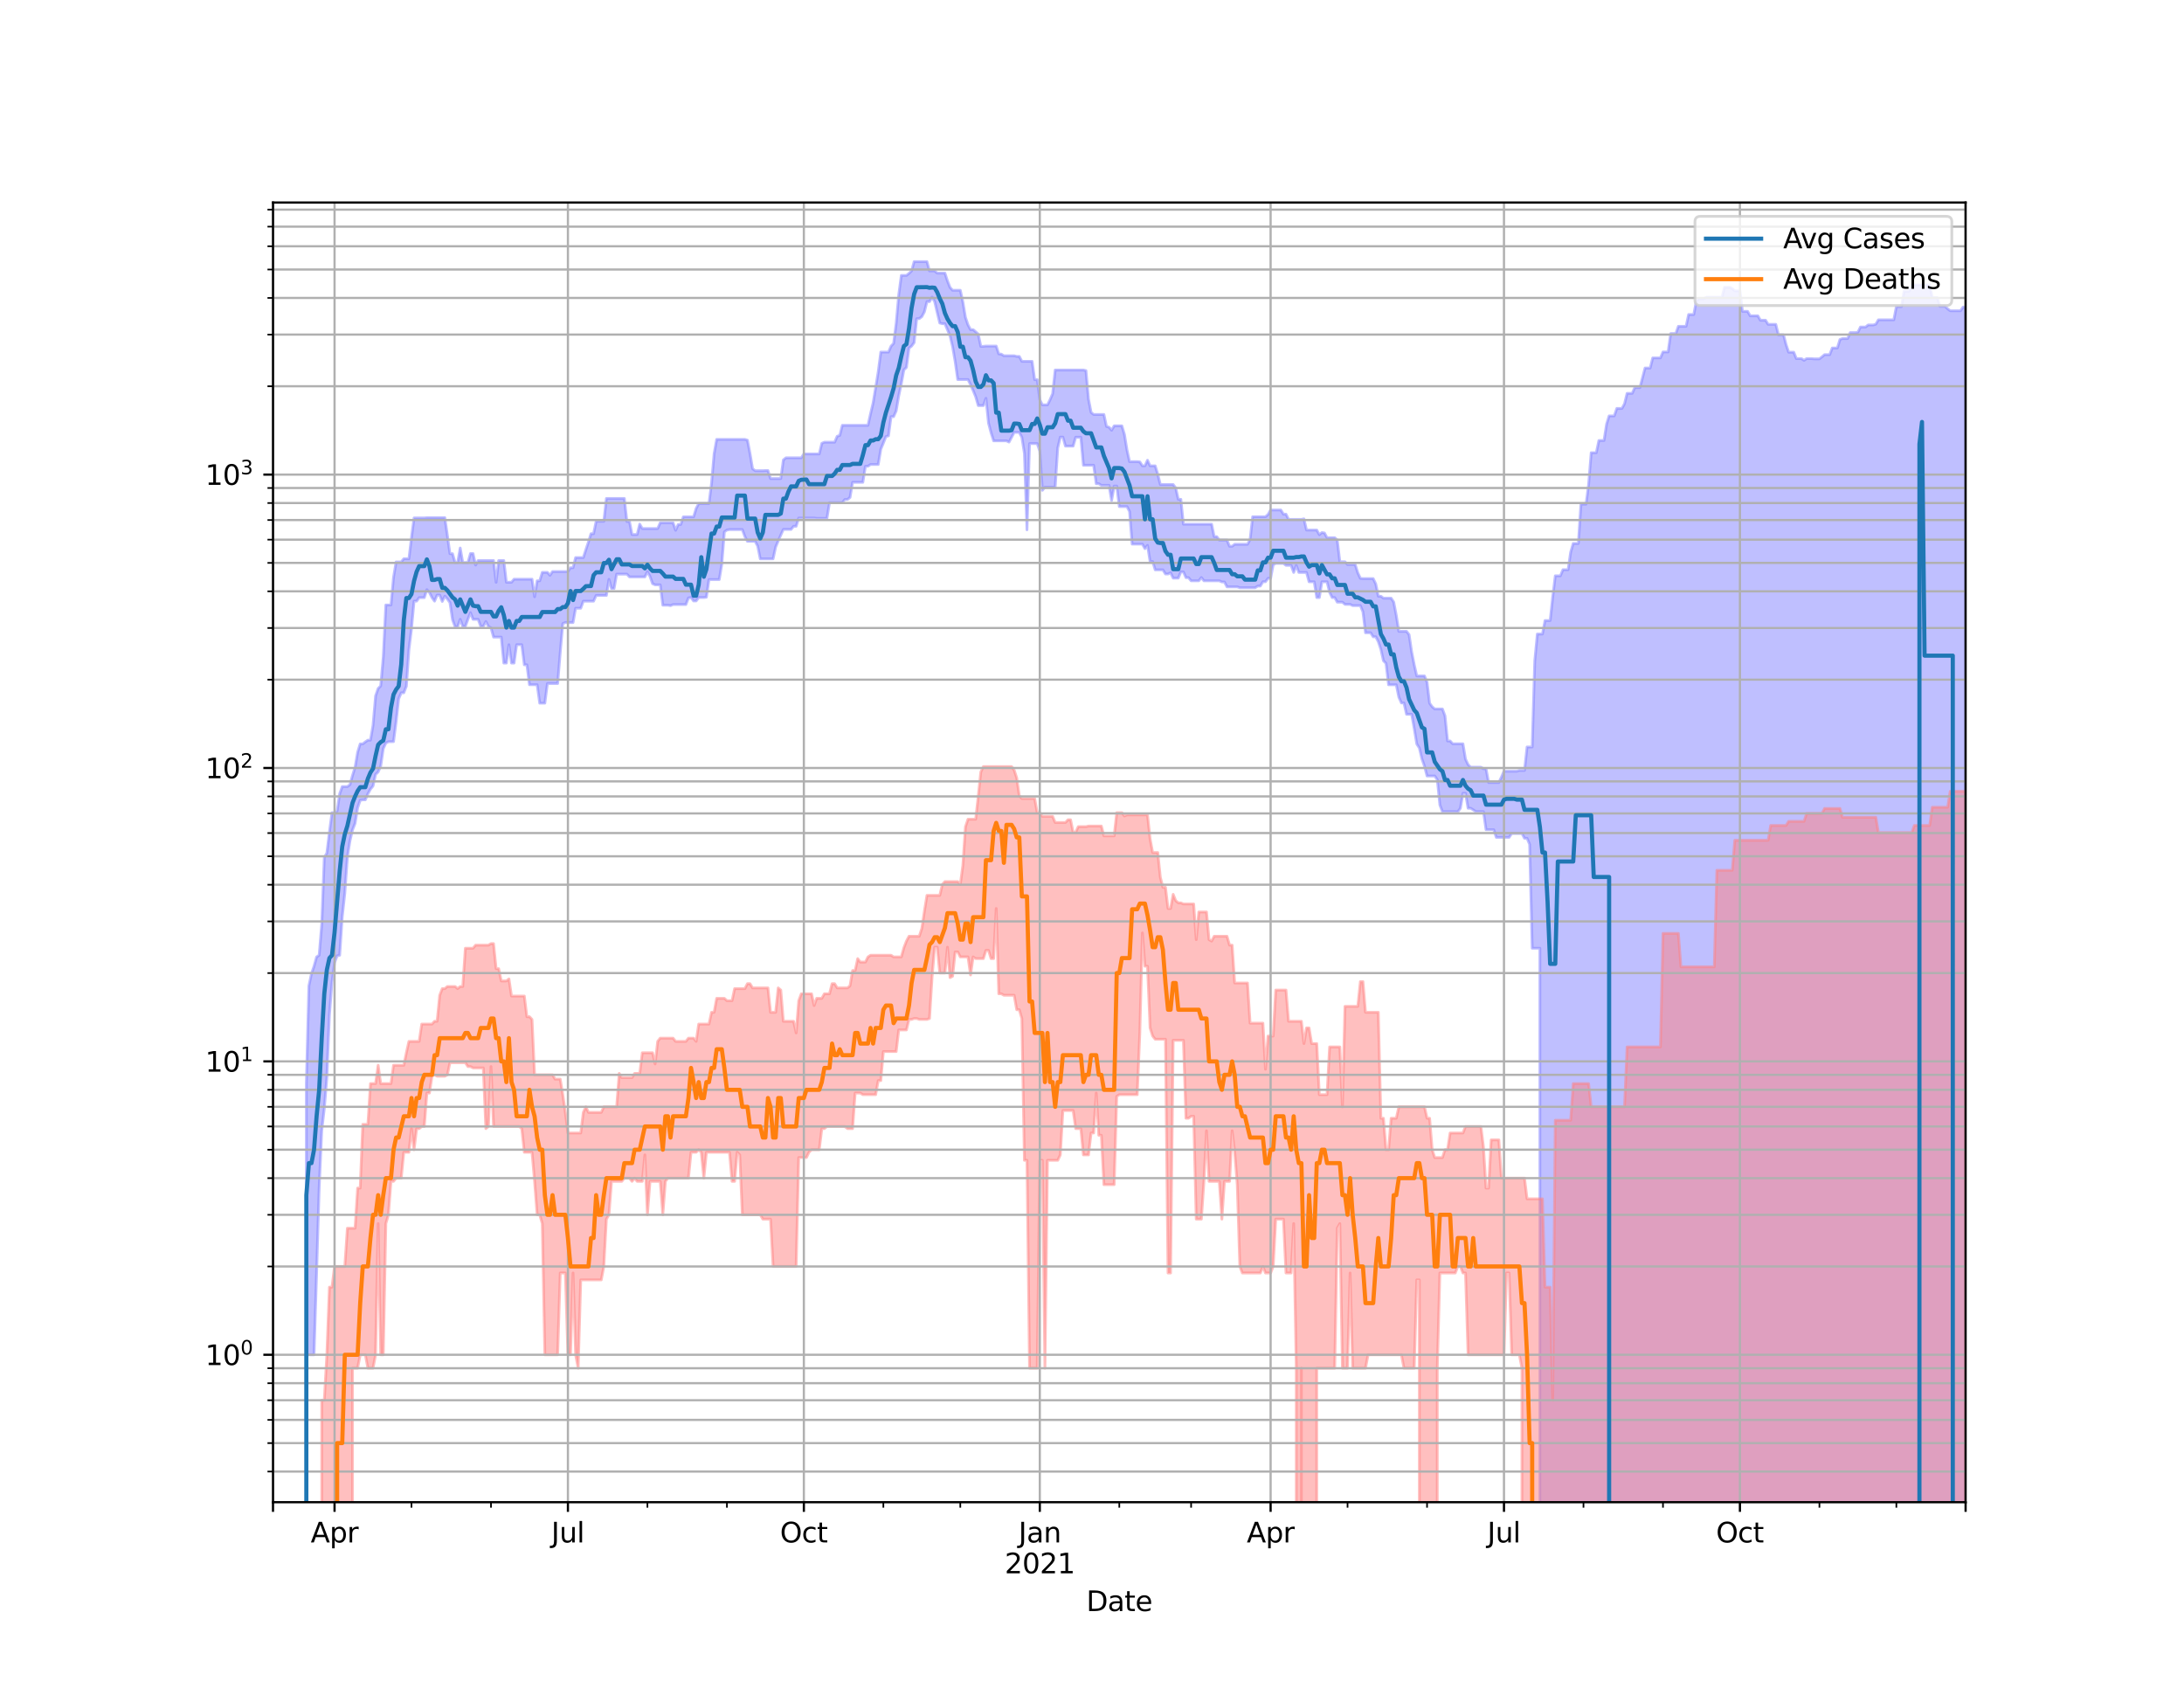 <?xml version="1.0" encoding="utf-8" standalone="no"?>
<!DOCTYPE svg PUBLIC "-//W3C//DTD SVG 1.1//EN"
  "http://www.w3.org/Graphics/SVG/1.1/DTD/svg11.dtd">
<svg height="612pt" version="1.1" viewBox="0 0 792 612" width="792pt" xmlns="http://www.w3.org/2000/svg" xmlns:xlink="http://www.w3.org/1999/xlink">
 <defs>
  <style type="text/css">*{stroke-linecap:butt;stroke-linejoin:round;}</style>
 </defs>
 <g id="figure_1">
  <g id="patch_1">
   <path d="M 0 612 
L 792 612 
L 792 0 
L 0 0 
z
" style="fill:#ffffff;"/>
  </g>
  <g id="axes_1">
   <g id="patch_2">
    <path d="M 99 544.68 
L 712.8 544.68 
L 712.8 73.44 
L 99 73.44 
z
" style="fill:#ffffff;"/>
   </g>
   <g id="PolyCollection_1">
    <path clip-path="url(#p68e2955192)" d="M 99 106876.424 
L 99 106876.424 
L 99.93 106876.424 
L 100.86 106876.424 
L 101.79 106876.424 
L 102.72 106876.424 
L 103.65 106876.424 
L 104.58 106876.424 
L 105.51 106876.424 
L 106.44 106876.424 
L 107.37 106876.424 
L 108.3 106876.424 
L 109.23 106876.424 
L 110.16 106876.424 
L 111.09 392.905 
L 112.02 357.436 
L 112.95 353.056 
L 113.88 350.351 
L 114.81 346.974 
L 115.74 346.367 
L 116.67 335.182 
L 117.6 310.954 
L 118.53 309.304 
L 119.46 301.682 
L 120.39 294.68 
L 121.32 294.68 
L 122.25 294.094 
L 123.18 287.803 
L 124.11 285.218 
L 125.04 285.218 
L 125.97 285.218 
L 126.9 284.528 
L 127.83 281.176 
L 128.76 278.234 
L 129.69 272.736 
L 130.62 269.734 
L 131.55 269.734 
L 132.48 269.013 
L 133.41 268.377 
L 134.34 268.377 
L 135.27 263.018 
L 136.2 252.319 
L 137.13 249.644 
L 138.06 248.712 
L 138.99 238.151 
L 139.92 219.359 
L 140.85 219.359 
L 141.78 219.359 
L 142.71 209.302 
L 143.64 203.755 
L 144.57 203.755 
L 145.5 203.755 
L 146.43 202.613 
L 147.36 202.613 
L 148.29 202.613 
L 149.22 194.841 
L 150.15 187.799 
L 151.08 187.799 
L 152.01 187.799 
L 152.94 187.799 
L 153.87 187.799 
L 154.8 187.702 
L 155.73 187.702 
L 156.66 187.702 
L 157.59 187.702 
L 158.52 187.702 
L 159.45 187.702 
L 160.38 187.702 
L 161.31 187.702 
L 162.24 194.151 
L 163.17 200.763 
L 164.1 200.763 
L 165.03 203.966 
L 165.96 203.966 
L 166.89 198.695 
L 167.82 203.966 
L 168.75 203.966 
L 169.68 203.966 
L 170.61 200.711 
L 171.54 200.711 
L 172.47 204.887 
L 173.4 203.253 
L 174.33 203.253 
L 175.26 203.253 
L 176.19 203.253 
L 177.12 203.253 
L 178.05 203.253 
L 178.98 203.253 
L 179.91 211.148 
L 180.84 203.253 
L 181.77 203.253 
L 182.7 203.253 
L 183.63 211.116 
L 184.56 211.116 
L 185.49 211.116 
L 186.42 210 
L 187.35 210 
L 188.28 210 
L 189.21 210 
L 190.14 210 
L 191.07 210 
L 192 210 
L 192.93 210 
L 193.86 216.385 
L 194.79 210.602 
L 195.72 210.602 
L 196.65 207.547 
L 197.58 207.547 
L 198.51 207.547 
L 199.44 208.604 
L 200.37 207.249 
L 201.3 207.249 
L 202.23 207.249 
L 203.16 207.249 
L 204.09 207.249 
L 205.02 207.249 
L 205.95 207.22 
L 206.88 205.866 
L 207.81 205.866 
L 208.74 202.177 
L 209.67 202.177 
L 210.6 202.177 
L 211.53 202.177 
L 212.46 199.291 
L 213.39 196.543 
L 214.32 193.522 
L 215.25 193.522 
L 216.18 189.036 
L 217.11 189.036 
L 218.04 189.036 
L 218.97 189.036 
L 219.9 180.738 
L 220.83 180.738 
L 221.76 180.738 
L 222.69 180.738 
L 223.62 180.738 
L 224.55 180.738 
L 225.48 180.738 
L 226.41 180.738 
L 227.34 189.096 
L 228.27 189.096 
L 229.2 193.809 
L 230.13 193.809 
L 231.06 193.809 
L 231.99 190.041 
L 232.92 191.643 
L 233.85 191.643 
L 234.78 191.643 
L 235.71 191.643 
L 236.64 191.643 
L 237.57 191.643 
L 238.5 191.643 
L 239.43 189.553 
L 240.36 189.553 
L 241.29 189.553 
L 242.22 189.553 
L 243.15 189.553 
L 244.08 189.553 
L 245.01 192.282 
L 245.94 190.177 
L 246.87 190.177 
L 247.8 187.411 
L 248.73 187.411 
L 249.66 187.411 
L 250.59 187.411 
L 251.52 187.411 
L 252.45 184.359 
L 253.38 182.592 
L 254.31 182.592 
L 255.24 182.592 
L 256.17 182.592 
L 257.1 182.592 
L 258.03 175.244 
L 258.96 164.503 
L 259.89 159.315 
L 260.82 159.315 
L 261.75 159.315 
L 262.68 159.315 
L 263.61 159.315 
L 264.54 159.315 
L 265.47 159.315 
L 266.4 159.315 
L 267.33 159.315 
L 268.26 159.315 
L 269.19 159.315 
L 270.12 159.315 
L 271.05 159.61 
L 271.98 164.424 
L 272.91 169.948 
L 273.84 170.669 
L 274.77 170.669 
L 275.7 170.669 
L 276.63 170.669 
L 277.56 170.615 
L 278.49 170.615 
L 279.42 173.525 
L 280.35 173.525 
L 281.28 173.525 
L 282.21 173.525 
L 283.14 173.525 
L 284.07 166.773 
L 285 166.001 
L 285.93 165.989 
L 286.86 165.989 
L 287.79 165.989 
L 288.72 165.989 
L 289.65 165.989 
L 290.58 165.989 
L 291.51 164.593 
L 292.44 164.593 
L 293.37 164.593 
L 294.3 164.593 
L 295.23 164.593 
L 296.16 164.593 
L 297.09 164.593 
L 298.02 160.757 
L 298.95 160.336 
L 299.88 160.336 
L 300.81 160.336 
L 301.74 160.336 
L 302.67 160.336 
L 303.6 158.193 
L 304.53 157.876 
L 305.46 154.216 
L 306.39 154.216 
L 307.32 154.216 
L 308.25 154.216 
L 309.18 154.216 
L 310.11 154.216 
L 311.04 154.216 
L 311.97 154.216 
L 312.9 154.216 
L 313.83 154.216 
L 314.76 154.216 
L 315.69 150.019 
L 316.62 146.097 
L 317.55 140.502 
L 318.48 134.769 
L 319.41 127.666 
L 320.34 127.666 
L 321.27 127.666 
L 322.2 127.666 
L 323.13 125.502 
L 324.06 124.512 
L 324.99 117.228 
L 325.92 106.866 
L 326.85 99.872 
L 327.78 99.872 
L 328.71 99.872 
L 329.64 99.128 
L 330.57 98.24 
L 331.5 94.86 
L 332.43 94.86 
L 333.36 94.86 
L 334.29 94.86 
L 335.22 94.86 
L 336.15 94.86 
L 337.08 98.24 
L 338.01 98.24 
L 338.94 98.24 
L 339.87 99.023 
L 340.8 99.023 
L 341.73 99.023 
L 342.66 99.023 
L 343.59 101.867 
L 344.52 104.228 
L 345.45 105.258 
L 346.38 105.258 
L 347.31 105.258 
L 348.24 105.258 
L 349.17 109.453 
L 350.1 115.039 
L 351.03 117.795 
L 351.96 119.528 
L 352.89 119.528 
L 353.82 120.314 
L 354.75 121.158 
L 355.68 125.59 
L 356.61 125.59 
L 357.54 125.479 
L 358.47 125.479 
L 359.4 125.479 
L 360.33 125.479 
L 361.26 125.479 
L 362.19 128.318 
L 363.12 128.415 
L 364.05 128.996 
L 364.98 128.996 
L 365.91 128.996 
L 366.84 128.996 
L 367.77 128.996 
L 368.7 129.241 
L 369.63 129.241 
L 370.56 131.013 
L 371.49 131.013 
L 372.42 131.013 
L 373.35 131.013 
L 374.28 131.013 
L 375.21 137.659 
L 376.14 137.659 
L 377.07 144.93 
L 378 146.803 
L 378.93 146.803 
L 379.86 146.803 
L 380.79 144.93 
L 381.72 142.753 
L 382.65 134.169 
L 383.58 134.169 
L 384.51 134.169 
L 385.44 134.169 
L 386.37 134.169 
L 387.3 134.169 
L 388.23 134.169 
L 389.16 134.169 
L 390.09 134.169 
L 391.02 134.169 
L 391.95 134.169 
L 392.88 134.169 
L 393.81 134.383 
L 394.74 144.748 
L 395.67 149.534 
L 396.6 150.289 
L 397.53 150.289 
L 398.46 150.289 
L 399.39 150.289 
L 400.32 150.289 
L 401.25 154.629 
L 402.18 154.915 
L 403.11 156.008 
L 404.04 154.411 
L 404.97 154.411 
L 405.9 154.411 
L 406.83 154.411 
L 407.76 157.494 
L 408.69 163.192 
L 409.62 167.387 
L 410.55 167.387 
L 411.48 167.387 
L 412.41 167.387 
L 413.34 167.487 
L 414.27 168.906 
L 415.2 168.906 
L 416.13 166.876 
L 417.06 168.906 
L 417.99 168.906 
L 418.92 168.906 
L 419.85 171.936 
L 420.78 175.681 
L 421.71 175.681 
L 422.64 175.681 
L 423.57 175.681 
L 424.5 175.681 
L 425.43 175.681 
L 426.36 176.937 
L 427.29 181.057 
L 428.22 181.057 
L 429.15 190.068 
L 430.08 190.068 
L 431.01 190.068 
L 431.94 190.068 
L 432.87 190.068 
L 433.8 190.068 
L 434.73 190.068 
L 435.66 190.068 
L 436.59 190.068 
L 437.52 190.068 
L 438.45 190.068 
L 439.38 190.068 
L 440.31 194.585 
L 441.24 194.585 
L 442.17 195.843 
L 443.1 195.843 
L 444.03 195.843 
L 444.96 195.843 
L 445.89 198.075 
L 446.82 198.075 
L 447.75 197.343 
L 448.68 197.343 
L 449.61 197.343 
L 450.54 197.343 
L 451.47 197.343 
L 452.4 197.343 
L 453.33 195.596 
L 454.26 187.36 
L 455.19 187.36 
L 456.12 187.36 
L 457.05 187.36 
L 457.98 187.36 
L 458.91 187.36 
L 459.84 186.575 
L 460.77 184.917 
L 461.7 184.917 
L 462.63 184.917 
L 463.56 184.917 
L 464.49 184.917 
L 465.42 186.437 
L 466.35 186.437 
L 467.28 188.335 
L 468.21 188.335 
L 469.14 188.335 
L 470.07 188.335 
L 471 188.335 
L 471.93 188.335 
L 472.86 188.138 
L 473.79 192.196 
L 474.72 192.196 
L 475.65 192.196 
L 476.58 192.196 
L 477.51 192.196 
L 478.44 193.876 
L 479.37 193.105 
L 480.3 193.258 
L 481.23 194.978 
L 482.16 194.978 
L 483.09 194.978 
L 484.02 194.978 
L 484.95 195.827 
L 485.88 203.7 
L 486.81 203.7 
L 487.74 203.7 
L 488.67 204.718 
L 489.6 204.718 
L 490.53 204.718 
L 491.46 204.718 
L 492.39 207.696 
L 493.32 209.697 
L 494.25 209.791 
L 495.18 209.791 
L 496.11 209.791 
L 497.04 209.791 
L 497.97 209.791 
L 498.9 211.711 
L 499.83 216.192 
L 500.76 216.192 
L 501.69 216.894 
L 502.62 216.894 
L 503.55 216.894 
L 504.48 216.894 
L 505.41 218.304 
L 506.34 223.121 
L 507.27 228.923 
L 508.2 228.923 
L 509.13 228.923 
L 510.06 228.923 
L 510.99 230.124 
L 511.92 236.352 
L 512.85 241.039 
L 513.78 245.096 
L 514.71 245.096 
L 515.64 245.096 
L 516.57 245.096 
L 517.5 247.373 
L 518.43 254.993 
L 519.36 256.261 
L 520.29 257.068 
L 521.22 257.068 
L 522.15 257.068 
L 523.08 257.068 
L 524.01 259.577 
L 524.94 268.675 
L 525.87 268.675 
L 526.8 269.696 
L 527.73 269.696 
L 528.66 269.696 
L 529.59 269.696 
L 530.52 269.696 
L 531.45 275.252 
L 532.38 277.234 
L 533.31 278.188 
L 534.24 278.188 
L 535.17 278.188 
L 536.1 278.188 
L 537.03 278.188 
L 537.96 278.743 
L 538.89 278.743 
L 539.82 283.745 
L 540.75 283.745 
L 541.68 283.745 
L 542.61 283.745 
L 543.54 283.745 
L 544.47 281.768 
L 545.4 279.634 
L 546.33 279.634 
L 547.26 279.634 
L 548.19 279.634 
L 549.12 279.634 
L 550.05 279.634 
L 550.98 279.351 
L 551.91 279.351 
L 552.84 279.351 
L 553.77 270.856 
L 554.7 270.856 
L 555.63 270.856 
L 556.56 239.642 
L 557.49 229.898 
L 558.42 229.898 
L 559.35 229.898 
L 560.28 225.014 
L 561.21 225.014 
L 562.14 225.014 
L 563.07 216.481 
L 564 208.778 
L 564.93 208.778 
L 565.86 208.778 
L 566.79 206.562 
L 567.72 206.562 
L 568.65 206.562 
L 569.58 200.182 
L 570.51 197.056 
L 571.44 197.056 
L 572.37 197.056 
L 573.3 182.824 
L 574.23 182.824 
L 575.16 182.824 
L 576.09 175.641 
L 577.02 164.151 
L 577.95 164.151 
L 578.88 164.151 
L 579.81 159.731 
L 580.74 159.731 
L 581.67 159.731 
L 582.6 153.804 
L 583.53 150.802 
L 584.46 150.802 
L 585.39 150.802 
L 586.32 148.09 
L 587.25 148.09 
L 588.18 148.09 
L 589.11 146.393 
L 590.04 142.631 
L 590.97 142.631 
L 591.9 142.631 
L 592.83 140.533 
L 593.76 140.533 
L 594.69 140.533 
L 595.62 137.025 
L 596.55 133.444 
L 597.48 133.444 
L 598.41 133.444 
L 599.34 129.772 
L 600.27 129.772 
L 601.2 129.772 
L 602.13 129.772 
L 603.06 127.612 
L 603.99 127.612 
L 604.92 127.612 
L 605.85 120.956 
L 606.78 120.956 
L 607.71 120.956 
L 608.64 118.324 
L 609.57 118.324 
L 610.5 118.324 
L 611.43 118.324 
L 612.36 114.038 
L 613.29 114.038 
L 614.22 114.038 
L 615.15 109.15 
L 616.08 108.302 
L 617.01 108.302 
L 617.94 108.302 
L 618.87 107.764 
L 619.8 107.764 
L 620.73 107.764 
L 621.66 107.764 
L 622.59 107.764 
L 623.52 107.764 
L 624.45 107.764 
L 625.38 104.182 
L 626.31 104.182 
L 627.24 104.182 
L 628.17 104.637 
L 629.1 105.453 
L 630.03 105.453 
L 630.96 105.453 
L 631.89 112.901 
L 632.82 112.901 
L 633.75 112.901 
L 634.68 114.511 
L 635.61 114.511 
L 636.54 114.511 
L 637.47 114.511 
L 638.4 116.116 
L 639.33 116.116 
L 640.26 116.116 
L 641.19 117.613 
L 642.12 117.613 
L 643.05 117.613 
L 643.98 117.613 
L 644.91 121.415 
L 645.84 121.415 
L 646.77 121.415 
L 647.7 124.951 
L 648.63 127.711 
L 649.56 127.711 
L 650.49 127.711 
L 651.42 130.028 
L 652.35 130.028 
L 653.28 130.028 
L 654.21 130.655 
L 655.14 130.028 
L 656.07 130.028 
L 657 130.028 
L 657.93 130.117 
L 658.86 130.117 
L 659.79 130.117 
L 660.72 129.387 
L 661.65 128.589 
L 662.58 128.589 
L 663.51 128.589 
L 664.44 126.18 
L 665.37 126.18 
L 666.3 126.18 
L 667.23 123.099 
L 668.16 122.75 
L 669.09 122.75 
L 670.02 122.75 
L 670.95 120.615 
L 671.88 120.615 
L 672.81 120.615 
L 673.74 120.478 
L 674.67 118.583 
L 675.6 118.583 
L 676.53 118.583 
L 677.46 117.828 
L 678.39 117.828 
L 679.32 117.828 
L 680.25 117.539 
L 681.18 115.965 
L 682.11 115.965 
L 683.04 115.965 
L 683.97 115.965 
L 684.9 115.965 
L 685.83 115.965 
L 686.76 115.965 
L 687.69 111.178 
L 688.62 111.178 
L 689.55 111.178 
L 690.48 105.584 
L 691.41 105.584 
L 692.34 105.584 
L 693.27 103.326 
L 694.2 103.326 
L 695.13 103.326 
L 696.06 103.326 
L 696.99 103.326 
L 697.92 103.326 
L 698.85 103.326 
L 699.78 103.326 
L 700.71 107.914 
L 701.64 107.914 
L 702.57 107.914 
L 703.5 111.085 
L 704.43 111.085 
L 705.36 111.085 
L 706.29 111.968 
L 707.22 112.684 
L 708.15 112.684 
L 709.08 112.684 
L 710.01 112.684 
L 710.94 112.684 
L 711.87 111.356 
L 712.8 111.356 
L 712.8 106876.424 
L 712.8 106876.424 
L 711.87 106876.424 
L 710.94 106876.424 
L 710.01 106876.424 
L 709.08 106876.424 
L 708.15 106876.424 
L 707.22 106876.424 
L 706.29 106876.424 
L 705.36 106876.424 
L 704.43 106876.424 
L 703.5 106876.424 
L 702.57 106876.424 
L 701.64 106876.424 
L 700.71 106876.424 
L 699.78 106876.424 
L 698.85 106876.424 
L 697.92 106876.424 
L 696.99 106876.424 
L 696.06 106876.424 
L 695.13 106876.424 
L 694.2 106876.424 
L 693.27 106876.424 
L 692.34 106876.424 
L 691.41 106876.424 
L 690.48 106876.424 
L 689.55 106876.424 
L 688.62 106876.424 
L 687.69 106876.424 
L 686.76 106876.424 
L 685.83 106876.424 
L 684.9 106876.424 
L 683.97 106876.424 
L 683.04 106876.424 
L 682.11 106876.424 
L 681.18 106876.424 
L 680.25 106876.424 
L 679.32 106876.424 
L 678.39 106876.424 
L 677.46 106876.424 
L 676.53 106876.424 
L 675.6 106876.424 
L 674.67 106876.424 
L 673.74 106876.424 
L 672.81 106876.424 
L 671.88 106876.424 
L 670.95 106876.424 
L 670.02 106876.424 
L 669.09 106876.424 
L 668.16 106876.424 
L 667.23 106876.424 
L 666.3 106876.424 
L 665.37 106876.424 
L 664.44 106876.424 
L 663.51 106876.424 
L 662.58 106876.424 
L 661.65 106876.424 
L 660.72 106876.424 
L 659.79 106876.424 
L 658.86 106876.424 
L 657.93 106876.424 
L 657 106876.424 
L 656.07 106876.424 
L 655.14 106876.424 
L 654.21 106876.424 
L 653.28 106876.424 
L 652.35 106876.424 
L 651.42 106876.424 
L 650.49 106876.424 
L 649.56 106876.424 
L 648.63 106876.424 
L 647.7 106876.424 
L 646.77 106876.424 
L 645.84 106876.424 
L 644.91 106876.424 
L 643.98 106876.424 
L 643.05 106876.424 
L 642.12 106876.424 
L 641.19 106876.424 
L 640.26 106876.424 
L 639.33 106876.424 
L 638.4 106876.424 
L 637.47 106876.424 
L 636.54 106876.424 
L 635.61 106876.424 
L 634.68 106876.424 
L 633.75 106876.424 
L 632.82 106876.424 
L 631.89 106876.424 
L 630.96 106876.424 
L 630.03 106876.424 
L 629.1 106876.424 
L 628.17 106876.424 
L 627.24 106876.424 
L 626.31 106876.424 
L 625.38 106876.424 
L 624.45 106876.424 
L 623.52 106876.424 
L 622.59 106876.424 
L 621.66 106876.424 
L 620.73 106876.424 
L 619.8 106876.424 
L 618.87 106876.424 
L 617.94 106876.424 
L 617.01 106876.424 
L 616.08 106876.424 
L 615.15 106876.424 
L 614.22 106876.424 
L 613.29 106876.424 
L 612.36 106876.424 
L 611.43 106876.424 
L 610.5 106876.424 
L 609.57 106876.424 
L 608.64 106876.424 
L 607.71 106876.424 
L 606.78 106876.424 
L 605.85 106876.424 
L 604.92 106876.424 
L 603.99 106876.424 
L 603.06 106876.424 
L 602.13 106876.424 
L 601.2 106876.424 
L 600.27 106876.424 
L 599.34 106876.424 
L 598.41 106876.424 
L 597.48 106876.424 
L 596.55 106876.424 
L 595.62 106876.424 
L 594.69 106876.424 
L 593.76 106876.424 
L 592.83 106876.424 
L 591.9 106876.424 
L 590.97 106876.424 
L 590.04 106876.424 
L 589.11 106876.424 
L 588.18 106876.424 
L 587.25 106876.424 
L 586.32 106876.424 
L 585.39 106876.424 
L 584.46 106876.424 
L 583.53 106876.424 
L 582.6 106876.424 
L 581.67 106876.424 
L 580.74 106876.424 
L 579.81 106876.424 
L 578.88 106876.424 
L 577.95 106876.424 
L 577.02 106876.424 
L 576.09 106876.424 
L 575.16 106876.424 
L 574.23 106876.424 
L 573.3 106876.424 
L 572.37 106876.424 
L 571.44 106876.424 
L 570.51 106876.424 
L 569.58 106876.424 
L 568.65 106876.424 
L 567.72 106876.424 
L 566.79 106876.424 
L 565.86 106876.424 
L 564.93 106876.424 
L 564 106876.424 
L 563.07 106876.424 
L 562.14 106876.424 
L 561.21 106876.424 
L 560.28 106876.424 
L 559.35 106876.424 
L 558.42 343.827 
L 557.49 343.827 
L 556.56 343.827 
L 555.63 343.827 
L 554.7 306.17 
L 553.77 303.952 
L 552.84 303.952 
L 551.91 302.22 
L 550.98 302.22 
L 550.05 302.22 
L 549.12 302.22 
L 548.19 302.22 
L 547.26 303.632 
L 546.33 303.632 
L 545.4 303.632 
L 544.47 303.632 
L 543.54 303.632 
L 542.61 303.632 
L 541.68 300.85 
L 540.75 300.85 
L 539.82 300.85 
L 538.89 300.85 
L 537.96 294.288 
L 537.03 294.288 
L 536.1 294.288 
L 535.17 294.288 
L 534.24 293.642 
L 533.31 293.068 
L 532.38 293.068 
L 531.45 287.633 
L 530.52 287.633 
L 529.59 293.068 
L 528.66 294.354 
L 527.73 294.288 
L 526.8 294.288 
L 525.87 294.288 
L 524.94 294.288 
L 524.01 294.288 
L 523.08 294.288 
L 522.15 291.879 
L 521.22 282.72 
L 520.29 281.372 
L 519.36 281.372 
L 518.43 281.372 
L 517.5 281.372 
L 516.57 277.822 
L 515.64 275.166 
L 514.71 271.211 
L 513.78 269.772 
L 512.85 264.156 
L 511.92 258.998 
L 510.99 258.998 
L 510.06 258.998 
L 509.13 254.882 
L 508.2 254.882 
L 507.27 252.794 
L 506.34 248.301 
L 505.41 248.301 
L 504.48 248.301 
L 503.55 248.301 
L 502.62 240.528 
L 501.69 239.602 
L 500.76 235.469 
L 499.83 232.659 
L 498.9 230.893 
L 497.97 230.893 
L 497.04 229.432 
L 496.11 229.432 
L 495.18 229.432 
L 494.25 221.855 
L 493.32 219.591 
L 492.39 219.591 
L 491.46 219.591 
L 490.53 219.591 
L 489.6 219.141 
L 488.67 219.141 
L 487.74 219.141 
L 486.81 218.342 
L 485.88 218.342 
L 484.95 218.342 
L 484.02 216.675 
L 483.09 216.675 
L 482.16 214.774 
L 481.23 210.955 
L 480.3 210.955 
L 479.37 210.955 
L 478.44 216.675 
L 477.51 216.675 
L 476.58 210.955 
L 475.65 210.955 
L 474.72 210.955 
L 473.79 207.567 
L 472.86 207.567 
L 471.93 207.567 
L 471 207.567 
L 470.07 205 
L 469.14 207.567 
L 468.21 205 
L 467.28 205 
L 466.35 205 
L 465.42 204.253 
L 464.49 204.253 
L 463.56 204.253 
L 462.63 204.253 
L 461.7 204.812 
L 460.77 209.707 
L 459.84 209.707 
L 458.91 210.923 
L 457.98 210.923 
L 457.05 212.491 
L 456.12 212.491 
L 455.19 213.105 
L 454.26 213.105 
L 453.33 213.105 
L 452.4 213.105 
L 451.47 213.105 
L 450.54 213.105 
L 449.61 213.105 
L 448.68 212.791 
L 447.75 212.791 
L 446.82 212.791 
L 445.89 212.791 
L 444.96 212.791 
L 444.03 211.019 
L 443.1 211.019 
L 442.17 210.592 
L 441.24 210.592 
L 440.31 210.592 
L 439.38 210.592 
L 438.45 210.592 
L 437.52 210.592 
L 436.59 210.592 
L 435.66 209.406 
L 434.73 210.592 
L 433.8 210.592 
L 432.87 210.592 
L 431.94 210.592 
L 431.01 209.457 
L 430.08 209.457 
L 429.15 207.368 
L 428.22 207.368 
L 427.29 209.613 
L 426.36 209.613 
L 425.43 209.613 
L 424.5 207.686 
L 423.57 208.128 
L 422.64 208.128 
L 421.71 206.63 
L 420.78 206.63 
L 419.85 206.63 
L 418.92 206.63 
L 417.99 203.599 
L 417.06 203.599 
L 416.13 197.744 
L 415.2 198.918 
L 414.27 197.295 
L 413.34 197.295 
L 412.41 197.295 
L 411.48 197.295 
L 410.55 197.295 
L 409.62 185.47 
L 408.69 183.689 
L 407.76 183.689 
L 406.83 183.689 
L 405.9 183.689 
L 404.97 176.249 
L 404.04 176.249 
L 403.11 181.497 
L 402.18 175.977 
L 401.25 175.977 
L 400.32 175.977 
L 399.39 175.977 
L 398.46 175.388 
L 397.53 175.388 
L 396.6 168.699 
L 395.67 168.699 
L 394.74 168.699 
L 393.81 168.699 
L 392.88 168.699 
L 391.95 158.543 
L 391.02 158.543 
L 390.09 158.543 
L 389.16 161.755 
L 388.23 161.755 
L 387.3 161.755 
L 386.37 161.755 
L 385.44 158.495 
L 384.51 158.495 
L 383.58 162.413 
L 382.65 176.666 
L 381.72 176.666 
L 380.79 176.666 
L 379.86 176.666 
L 378.93 176.666 
L 378 177.776 
L 377.07 163.59 
L 376.14 160.836 
L 375.21 160.836 
L 374.28 160.836 
L 373.35 160.836 
L 372.42 192.111 
L 371.49 164.381 
L 370.56 158.561 
L 369.63 156.785 
L 368.7 156.785 
L 367.77 156.785 
L 366.84 158.561 
L 365.91 160.3 
L 364.98 159.844 
L 364.05 159.844 
L 363.12 159.844 
L 362.19 159.844 
L 361.26 159.844 
L 360.33 159.844 
L 359.4 156.941 
L 358.47 153.414 
L 357.54 144.424 
L 356.61 147.057 
L 355.68 147.057 
L 354.75 147.057 
L 353.82 143.836 
L 352.89 141.581 
L 351.96 139.46 
L 351.03 137.626 
L 350.1 137.626 
L 349.17 137.626 
L 348.24 137.626 
L 347.31 137.626 
L 346.38 131.123 
L 345.45 125.722 
L 344.52 121.78 
L 343.59 119.589 
L 342.66 117.374 
L 341.73 117.374 
L 340.8 117.13 
L 339.87 113.315 
L 338.94 109.374 
L 338.01 107.71 
L 337.08 109.374 
L 336.15 109.374 
L 335.22 113.073 
L 334.29 114.822 
L 333.36 115.531 
L 332.43 115.555 
L 331.5 124.238 
L 330.57 125.496 
L 329.64 126.237 
L 328.71 133.221 
L 327.78 134.102 
L 326.85 139.117 
L 325.92 143.494 
L 324.99 148.981 
L 324.06 151.074 
L 323.13 151.074 
L 322.2 158.016 
L 321.27 158.31 
L 320.34 160.645 
L 319.41 162.884 
L 318.48 168.421 
L 317.55 168.421 
L 316.62 168.421 
L 315.69 168.421 
L 314.76 169.04 
L 313.83 169.074 
L 312.9 174.889 
L 311.97 174.889 
L 311.04 174.889 
L 310.11 174.889 
L 309.18 174.889 
L 308.25 180.366 
L 307.32 181.102 
L 306.39 181.102 
L 305.46 182.279 
L 304.53 182.279 
L 303.6 182.279 
L 302.67 182.279 
L 301.74 182.279 
L 300.81 182.279 
L 299.88 187.955 
L 298.95 187.955 
L 298.02 187.955 
L 297.09 187.955 
L 296.16 187.955 
L 295.23 187.825 
L 294.3 187.825 
L 293.37 187.825 
L 292.44 187.825 
L 291.51 187.825 
L 290.58 187.825 
L 289.65 187.825 
L 288.72 190.824 
L 287.79 190.824 
L 286.86 191.968 
L 285.93 191.968 
L 285 191.968 
L 284.07 191.968 
L 283.14 194.01 
L 282.21 196.145 
L 281.28 198.335 
L 280.35 202.64 
L 279.42 202.64 
L 278.49 202.64 
L 277.56 202.64 
L 276.63 202.64 
L 275.7 202.64 
L 274.77 198.018 
L 273.84 196.285 
L 272.91 196.285 
L 271.98 196.285 
L 271.05 196.285 
L 270.12 194.562 
L 269.19 192.025 
L 268.26 192.025 
L 267.33 192.025 
L 266.4 192.025 
L 265.47 192.025 
L 264.54 192.025 
L 263.61 192.189 
L 262.68 192.865 
L 261.75 204.615 
L 260.82 210.147 
L 259.89 210.147 
L 258.96 210.147 
L 258.03 210.147 
L 257.1 210.147 
L 256.17 216.542 
L 255.24 216.663 
L 254.31 216.663 
L 253.38 216.663 
L 252.45 217.904 
L 251.52 217.904 
L 250.59 216.663 
L 249.66 216.796 
L 248.73 219.205 
L 247.8 219.205 
L 246.87 219.205 
L 245.94 219.205 
L 245.01 219.205 
L 244.08 219.205 
L 243.15 219.604 
L 242.22 219.436 
L 241.29 219.436 
L 240.36 219.436 
L 239.43 212.061 
L 238.5 212.061 
L 237.57 212.061 
L 236.64 211.635 
L 235.71 208.993 
L 234.78 207.318 
L 233.85 209.188 
L 232.92 209.188 
L 231.99 209.188 
L 231.06 209.188 
L 230.13 209.188 
L 229.2 209.188 
L 228.27 209.188 
L 227.34 208.178 
L 226.41 208.178 
L 225.48 208.178 
L 224.55 208.178 
L 223.62 208.178 
L 222.69 213.409 
L 221.76 213.409 
L 220.83 210.074 
L 219.9 215.905 
L 218.97 215.905 
L 218.04 215.905 
L 217.11 215.905 
L 216.18 215.905 
L 215.25 217.991 
L 214.32 217.991 
L 213.39 217.991 
L 212.46 217.991 
L 211.53 217.991 
L 210.6 220.544 
L 209.67 220.544 
L 208.74 220.544 
L 207.81 225.731 
L 206.88 225.731 
L 205.95 225.731 
L 205.02 225.731 
L 204.09 226.102 
L 203.16 236.613 
L 202.23 247.847 
L 201.3 247.847 
L 200.37 247.847 
L 199.44 247.847 
L 198.51 247.847 
L 197.58 254.965 
L 196.65 254.965 
L 195.72 254.965 
L 194.79 248.277 
L 193.86 248.277 
L 192.93 248.277 
L 192 248.277 
L 191.07 241.059 
L 190.14 241.059 
L 189.21 233.77 
L 188.28 233.77 
L 187.35 233.77 
L 186.42 240.426 
L 185.49 240.426 
L 184.56 233.77 
L 183.63 240.426 
L 182.7 240.426 
L 181.77 231.009 
L 180.84 231.009 
L 179.91 231.009 
L 178.98 231.009 
L 178.05 227.66 
L 177.12 227.124 
L 176.19 225.349 
L 175.26 227.124 
L 174.33 227.124 
L 173.4 224.565 
L 172.47 224.565 
L 171.54 224.565 
L 170.61 222.155 
L 169.68 224.565 
L 168.75 227.124 
L 167.82 227.124 
L 166.89 224.565 
L 165.96 227.261 
L 165.03 227.261 
L 164.1 224.724 
L 163.17 218.531 
L 162.24 217.187 
L 161.31 216.168 
L 160.38 218.079 
L 159.45 215.774 
L 158.52 215.774 
L 157.59 217.966 
L 156.66 216.699 
L 155.73 214.844 
L 154.8 213.806 
L 153.87 216.699 
L 152.94 216.699 
L 152.01 216.699 
L 151.08 217.966 
L 150.15 217.966 
L 149.22 228.046 
L 148.29 235.56 
L 147.36 248.809 
L 146.43 251.205 
L 145.5 251.205 
L 144.57 253.381 
L 143.64 261.713 
L 142.71 268.9 
L 141.78 268.937 
L 140.85 268.937 
L 139.92 269.429 
L 138.99 271.448 
L 138.06 277.777 
L 137.13 279.919 
L 136.2 280.786 
L 135.27 285.005 
L 134.34 286.137 
L 133.41 287.859 
L 132.48 290.003 
L 131.55 290.003 
L 130.62 290.182 
L 129.69 292.942 
L 128.76 298.581 
L 127.83 300.925 
L 126.9 304.925 
L 125.97 310.768 
L 125.04 323.905 
L 124.11 332.427 
L 123.18 346.367 
L 122.25 346.569 
L 121.32 349.055 
L 120.39 356.177 
L 119.46 368.002 
L 118.53 390.756 
L 117.6 401.994 
L 116.67 410.017 
L 115.74 430.787 
L 114.81 461.58 
L 113.88 491.235 
L 112.95 491.235 
L 112.02 491.235 
L 111.09 491.235 
L 110.16 106876.424 
L 109.23 106876.424 
L 108.3 106876.424 
L 107.37 106876.424 
L 106.44 106876.424 
L 105.51 106876.424 
L 104.58 106876.424 
L 103.65 106876.424 
L 102.72 106876.424 
L 101.79 106876.424 
L 100.86 106876.424 
L 99.93 106876.424 
L 99 106876.424 
z
" style="fill:#8080ff;fill-opacity:0.5;stroke:#8080ff;stroke-opacity:0.5;"/>
   </g>
   <g id="PolyCollection_2">
    <path clip-path="url(#p68e2955192)" d="M 99 106876.424 
L 99 106876.424 
L 99.93 106876.424 
L 100.86 106876.424 
L 101.79 106876.424 
L 102.72 106876.424 
L 103.65 106876.424 
L 104.58 106876.424 
L 105.51 106876.424 
L 106.44 106876.424 
L 107.37 106876.424 
L 108.3 106876.424 
L 109.23 106876.424 
L 110.16 106876.424 
L 111.09 106876.424 
L 112.02 106876.424 
L 112.95 106876.424 
L 113.88 106876.424 
L 114.81 106876.424 
L 115.74 106876.424 
L 116.67 507.714 
L 117.6 507.714 
L 118.53 491.235 
L 119.46 466.719 
L 120.39 466.719 
L 121.32 459.21 
L 122.25 459.21 
L 123.18 459.21 
L 124.11 459.21 
L 125.04 459.21 
L 125.97 445.344 
L 126.9 445.344 
L 127.83 445.344 
L 128.76 445.344 
L 129.69 430.787 
L 130.62 430.787 
L 131.55 407.687 
L 132.48 407.687 
L 133.41 407.687 
L 134.34 392.905 
L 135.27 392.905 
L 136.2 392.905 
L 137.13 386.257 
L 138.06 392.905 
L 138.99 392.905 
L 139.92 392.905 
L 140.85 392.905 
L 141.78 392.905 
L 142.71 386.257 
L 143.64 386.257 
L 144.57 386.257 
L 145.5 386.257 
L 146.43 386.257 
L 147.36 381.724 
L 148.29 377.596 
L 149.22 377.596 
L 150.15 377.596 
L 151.08 377.596 
L 152.01 377.596 
L 152.94 371.328 
L 153.87 371.328 
L 154.8 371.328 
L 155.73 371.328 
L 156.66 371.328 
L 157.59 370.305 
L 158.52 370.305 
L 159.45 360.88 
L 160.38 358.469 
L 161.31 358.469 
L 162.24 357.692 
L 163.17 357.692 
L 164.1 357.692 
L 165.03 357.692 
L 165.96 358.469 
L 166.89 357.692 
L 167.82 357.692 
L 168.75 343.827 
L 169.68 343.827 
L 170.61 343.827 
L 171.54 343.827 
L 172.47 342.7 
L 173.4 342.7 
L 174.33 342.7 
L 175.26 342.7 
L 176.19 342.7 
L 177.12 342.7 
L 178.05 342.147 
L 178.98 342.147 
L 179.91 351.235 
L 180.84 351.235 
L 181.77 355.683 
L 182.7 355.683 
L 183.63 355.683 
L 184.56 354.952 
L 185.49 361.156 
L 186.42 361.156 
L 187.35 361.156 
L 188.28 361.156 
L 189.21 361.156 
L 190.14 361.156 
L 191.07 368.648 
L 192 368.648 
L 192.93 369.635 
L 193.86 389.718 
L 194.79 389.718 
L 195.72 389.718 
L 196.65 389.718 
L 197.58 389.718 
L 198.51 389.718 
L 199.44 389.718 
L 200.37 389.718 
L 201.3 391.284 
L 202.23 391.284 
L 203.16 391.284 
L 204.09 396.925 
L 205.02 403.353 
L 205.95 410.821 
L 206.88 410.821 
L 207.81 410.821 
L 208.74 410.821 
L 209.67 410.821 
L 210.6 410.821 
L 211.53 403.353 
L 212.46 401.329 
L 213.39 403.353 
L 214.32 403.353 
L 215.25 403.353 
L 216.18 403.353 
L 217.11 403.353 
L 218.04 403.353 
L 218.97 401.329 
L 219.9 401.329 
L 220.83 401.329 
L 221.76 401.329 
L 222.69 401.329 
L 223.62 401.329 
L 224.55 389.207 
L 225.48 390.756 
L 226.41 390.756 
L 227.34 390.756 
L 228.27 390.756 
L 229.2 390.756 
L 230.13 389.207 
L 231.06 389.207 
L 231.99 389.207 
L 232.92 381.724 
L 233.85 381.724 
L 234.78 381.724 
L 235.71 381.724 
L 236.64 381.724 
L 237.57 385.783 
L 238.5 377.596 
L 239.43 376.426 
L 240.36 376.426 
L 241.29 376.426 
L 242.22 376.426 
L 243.15 376.426 
L 244.08 376.426 
L 245.01 377.596 
L 245.94 377.596 
L 246.87 377.596 
L 247.8 377.596 
L 248.73 377.596 
L 249.66 376.426 
L 250.59 376.426 
L 251.52 376.426 
L 252.45 377.596 
L 253.38 371.328 
L 254.31 371.328 
L 255.24 371.328 
L 256.17 371.328 
L 257.1 371.328 
L 258.03 367.05 
L 258.96 367.05 
L 259.89 361.993 
L 260.82 361.993 
L 261.75 361.993 
L 262.68 361.993 
L 263.61 362.846 
L 264.54 362.846 
L 265.47 362.846 
L 266.4 358.469 
L 267.33 358.469 
L 268.26 358.469 
L 269.19 358.469 
L 270.12 358.469 
L 271.05 356.677 
L 271.98 356.677 
L 272.91 358.209 
L 273.84 358.209 
L 274.77 358.209 
L 275.7 358.209 
L 276.63 358.209 
L 277.56 358.209 
L 278.49 358.209 
L 279.42 367.05 
L 280.35 367.05 
L 281.28 367.05 
L 282.21 358.209 
L 283.14 358.994 
L 284.07 370.305 
L 285 370.305 
L 285.93 370.305 
L 286.86 370.305 
L 287.79 370.305 
L 288.72 374.54 
L 289.65 362.846 
L 290.58 360.333 
L 291.51 360.333 
L 292.44 360.333 
L 293.37 360.333 
L 294.3 360.333 
L 295.23 364.601 
L 296.16 361.993 
L 297.09 361.993 
L 298.02 361.993 
L 298.95 360.333 
L 299.88 360.333 
L 300.81 360.333 
L 301.74 356.677 
L 302.67 356.677 
L 303.6 358.209 
L 304.53 358.209 
L 305.46 358.209 
L 306.39 358.209 
L 307.32 358.209 
L 308.25 357.436 
L 309.18 351.91 
L 310.11 351.91 
L 311.04 347.588 
L 311.97 348.843 
L 312.9 348.843 
L 313.83 348.843 
L 314.76 346.974 
L 315.69 346.367 
L 316.62 346.367 
L 317.55 346.367 
L 318.48 346.367 
L 319.41 346.367 
L 320.34 346.367 
L 321.27 346.367 
L 322.2 346.367 
L 323.13 346.367 
L 324.06 346.974 
L 324.99 346.974 
L 325.92 346.974 
L 326.85 346.974 
L 327.78 343.637 
L 328.71 341.239 
L 329.64 339.475 
L 330.57 339.475 
L 331.5 339.475 
L 332.43 339.475 
L 333.36 339.475 
L 334.29 336.623 
L 335.22 330.393 
L 336.15 324.652 
L 337.08 324.652 
L 338.01 324.652 
L 338.94 324.652 
L 339.87 324.652 
L 340.8 324.652 
L 341.73 320.684 
L 342.66 319.659 
L 343.59 319.659 
L 344.52 319.659 
L 345.45 319.659 
L 346.38 319.659 
L 347.31 319.659 
L 348.24 320.684 
L 349.17 313.743 
L 350.1 299.812 
L 351.03 297.037 
L 351.96 297.037 
L 352.89 297.037 
L 353.82 297.037 
L 354.75 288.659 
L 355.68 279.919 
L 356.61 277.959 
L 357.54 277.959 
L 358.47 277.959 
L 359.4 277.959 
L 360.33 277.959 
L 361.26 277.959 
L 362.19 277.959 
L 363.12 277.959 
L 364.05 277.959 
L 364.98 277.959 
L 365.91 277.959 
L 366.84 277.959 
L 367.77 279.21 
L 368.7 282.067 
L 369.63 288.486 
L 370.56 289.531 
L 371.49 289.531 
L 372.42 289.531 
L 373.35 289.531 
L 374.28 289.531 
L 375.21 289.531 
L 376.14 294.68 
L 377.07 294.68 
L 378 296.012 
L 378.93 296.012 
L 379.86 296.012 
L 380.79 296.012 
L 381.72 296.012 
L 382.65 298.226 
L 383.58 298.226 
L 384.51 298.226 
L 385.44 298.226 
L 386.37 298.226 
L 387.3 297.244 
L 388.23 297.244 
L 389.16 301.759 
L 390.09 301.759 
L 391.02 299.738 
L 391.95 299.738 
L 392.88 299.738 
L 393.81 299.738 
L 394.74 299.519 
L 395.67 299.519 
L 396.6 299.519 
L 397.53 299.519 
L 398.46 299.519 
L 399.39 299.519 
L 400.32 303.078 
L 401.25 303.078 
L 402.18 303.078 
L 403.11 303.078 
L 404.04 303.078 
L 404.97 294.68 
L 405.9 294.68 
L 406.83 294.68 
L 407.76 295.877 
L 408.69 295.475 
L 409.62 295.475 
L 410.55 295.475 
L 411.48 295.475 
L 412.41 295.475 
L 413.34 295.475 
L 414.27 295.475 
L 415.2 295.475 
L 416.13 295.475 
L 417.06 304.113 
L 417.99 309.124 
L 418.92 309.124 
L 419.85 309.124 
L 420.78 318.107 
L 421.71 321.733 
L 422.64 321.733 
L 423.57 329.408 
L 424.5 329.408 
L 425.43 324.277 
L 426.36 326.575 
L 427.29 327.367 
L 428.22 327.367 
L 429.15 327.768 
L 430.08 327.768 
L 431.01 327.768 
L 431.94 327.768 
L 432.87 327.768 
L 433.8 340.703 
L 434.73 330.678 
L 435.66 330.678 
L 436.59 330.678 
L 437.52 330.678 
L 438.45 340.703 
L 439.38 341.239 
L 440.31 339.475 
L 441.24 339.475 
L 442.17 339.475 
L 443.1 339.475 
L 444.03 339.475 
L 444.96 339.475 
L 445.89 342.7 
L 446.82 342.7 
L 447.75 356.427 
L 448.68 356.427 
L 449.61 356.427 
L 450.54 356.427 
L 451.47 356.427 
L 452.4 356.427 
L 453.33 370.984 
L 454.26 370.984 
L 455.19 370.984 
L 456.12 370.984 
L 457.05 370.984 
L 457.98 370.984 
L 458.91 387.708 
L 459.84 375.662 
L 460.77 375.662 
L 461.7 375.662 
L 462.63 358.994 
L 463.56 358.994 
L 464.49 358.994 
L 465.42 358.994 
L 466.35 358.994 
L 467.28 370.305 
L 468.21 370.305 
L 469.14 370.305 
L 470.07 370.305 
L 471 370.305 
L 471.93 370.305 
L 472.86 378.392 
L 473.79 372.728 
L 474.72 372.728 
L 475.65 378.392 
L 476.58 378.392 
L 477.51 378.392 
L 478.44 396.925 
L 479.37 396.925 
L 480.3 396.925 
L 481.23 396.925 
L 482.16 379.614 
L 483.09 379.614 
L 484.02 379.614 
L 484.95 379.614 
L 485.88 379.614 
L 486.81 401.329 
L 487.74 364.9 
L 488.67 364.9 
L 489.6 364.9 
L 490.53 364.9 
L 491.46 364.9 
L 492.39 364.9 
L 493.32 355.93 
L 494.25 355.93 
L 495.18 367.05 
L 496.11 367.05 
L 497.04 367.05 
L 497.97 367.05 
L 498.9 367.05 
L 499.83 367.05 
L 500.76 405.469 
L 501.69 405.469 
L 502.62 416.875 
L 503.55 416.875 
L 504.48 405.469 
L 505.41 405.469 
L 506.34 405.469 
L 507.27 401.329 
L 508.2 401.329 
L 509.13 401.329 
L 510.06 401.329 
L 510.99 401.329 
L 511.92 401.329 
L 512.85 401.329 
L 513.78 401.329 
L 514.71 401.329 
L 515.64 401.329 
L 516.57 401.329 
L 517.5 405.469 
L 518.43 405.469 
L 519.36 416.875 
L 520.29 419.734 
L 521.22 419.734 
L 522.15 419.734 
L 523.08 419.734 
L 524.01 416.875 
L 524.94 416.875 
L 525.87 410.821 
L 526.8 410.821 
L 527.73 410.821 
L 528.66 410.821 
L 529.59 410.821 
L 530.52 410.821 
L 531.45 408.451 
L 532.38 408.451 
L 533.31 408.451 
L 534.24 408.451 
L 535.17 408.451 
L 536.1 408.451 
L 537.03 408.451 
L 537.96 415.96 
L 538.89 430.787 
L 539.82 430.787 
L 540.75 413.319 
L 541.68 413.319 
L 542.61 413.319 
L 543.54 413.319 
L 544.47 427.185 
L 545.4 427.185 
L 546.33 427.185 
L 547.26 427.185 
L 548.19 427.185 
L 549.12 427.185 
L 550.05 427.185 
L 550.98 427.185 
L 551.91 427.185 
L 552.84 427.185 
L 553.77 434.693 
L 554.7 434.693 
L 555.63 434.693 
L 556.56 434.693 
L 557.49 434.693 
L 558.42 434.693 
L 559.35 434.693 
L 560.28 466.719 
L 561.21 466.719 
L 562.14 466.719 
L 563.07 507.714 
L 564 406.197 
L 564.93 406.197 
L 565.86 406.197 
L 566.79 406.197 
L 567.72 406.197 
L 568.65 406.197 
L 569.58 406.197 
L 570.51 392.905 
L 571.44 392.905 
L 572.37 392.905 
L 573.3 392.905 
L 574.23 392.905 
L 575.16 392.905 
L 576.09 392.905 
L 577.02 401.329 
L 577.95 401.329 
L 578.88 401.329 
L 579.81 401.329 
L 580.74 401.329 
L 581.67 401.329 
L 582.6 401.329 
L 583.53 401.329 
L 584.46 401.329 
L 585.39 401.329 
L 586.32 401.329 
L 587.25 401.329 
L 588.18 401.329 
L 589.11 401.329 
L 590.04 379.614 
L 590.97 379.614 
L 591.9 379.614 
L 592.83 379.614 
L 593.76 379.614 
L 594.69 379.614 
L 595.62 379.614 
L 596.55 379.614 
L 597.48 379.614 
L 598.41 379.614 
L 599.34 379.614 
L 600.27 379.614 
L 601.2 379.614 
L 602.13 379.614 
L 603.06 338.448 
L 603.99 338.448 
L 604.92 338.448 
L 605.85 338.448 
L 606.78 338.448 
L 607.71 338.448 
L 608.64 338.448 
L 609.57 350.57 
L 610.5 350.57 
L 611.43 350.57 
L 612.36 350.57 
L 613.29 350.57 
L 614.22 350.57 
L 615.15 350.57 
L 616.08 350.57 
L 617.01 350.57 
L 617.94 350.57 
L 618.87 350.57 
L 619.8 350.57 
L 620.73 350.57 
L 621.66 350.57 
L 622.59 315.563 
L 623.52 315.563 
L 624.45 315.563 
L 625.38 315.563 
L 626.31 315.563 
L 627.24 315.563 
L 628.17 315.563 
L 629.1 304.68 
L 630.03 304.68 
L 630.96 304.68 
L 631.89 304.68 
L 632.82 304.68 
L 633.75 304.68 
L 634.68 304.68 
L 635.61 304.68 
L 636.54 304.68 
L 637.47 304.68 
L 638.4 304.68 
L 639.33 304.68 
L 640.26 304.68 
L 641.19 304.68 
L 642.12 299.301 
L 643.05 299.301 
L 643.98 299.301 
L 644.91 299.301 
L 645.84 299.301 
L 646.77 299.301 
L 647.7 299.301 
L 648.63 297.803 
L 649.56 297.803 
L 650.49 297.803 
L 651.42 297.803 
L 652.35 297.803 
L 653.28 297.803 
L 654.21 297.803 
L 655.14 294.944 
L 656.07 294.944 
L 657 294.944 
L 657.93 294.944 
L 658.86 294.944 
L 659.79 294.944 
L 660.72 294.944 
L 661.65 293.132 
L 662.58 293.132 
L 663.51 293.132 
L 664.44 293.132 
L 665.37 293.132 
L 666.3 293.132 
L 667.23 293.132 
L 668.16 296.351 
L 669.09 296.351 
L 670.02 296.351 
L 670.95 296.351 
L 671.88 296.351 
L 672.81 296.351 
L 673.74 296.351 
L 674.67 296.351 
L 675.6 296.351 
L 676.53 296.351 
L 677.46 296.351 
L 678.39 296.351 
L 679.32 296.351 
L 680.25 296.351 
L 681.18 301.912 
L 682.11 301.912 
L 683.04 301.912 
L 683.97 301.912 
L 684.9 301.912 
L 685.83 301.912 
L 686.76 301.912 
L 687.69 301.912 
L 688.62 301.912 
L 689.55 301.912 
L 690.48 301.912 
L 691.41 301.912 
L 692.34 301.912 
L 693.27 301.912 
L 694.2 299.301 
L 695.13 299.301 
L 696.06 299.301 
L 696.99 299.301 
L 697.92 299.301 
L 698.85 299.301 
L 699.78 299.301 
L 700.71 292.69 
L 701.64 292.69 
L 702.57 292.69 
L 703.5 292.69 
L 704.43 292.69 
L 705.36 292.69 
L 706.29 292.69 
L 707.22 286.907 
L 708.15 286.907 
L 709.08 286.907 
L 710.01 286.907 
L 710.94 286.907 
L 711.87 286.907 
L 712.8 286.907 
L 712.8 106876.424 
L 712.8 106876.424 
L 711.87 106876.424 
L 710.94 106876.424 
L 710.01 106876.424 
L 709.08 106876.424 
L 708.15 106876.424 
L 707.22 106876.424 
L 706.29 106876.424 
L 705.36 106876.424 
L 704.43 106876.424 
L 703.5 106876.424 
L 702.57 106876.424 
L 701.64 106876.424 
L 700.71 106876.424 
L 699.78 106876.424 
L 698.85 106876.424 
L 697.92 106876.424 
L 696.99 106876.424 
L 696.06 106876.424 
L 695.13 106876.424 
L 694.2 106876.424 
L 693.27 106876.424 
L 692.34 106876.424 
L 691.41 106876.424 
L 690.48 106876.424 
L 689.55 106876.424 
L 688.62 106876.424 
L 687.69 106876.424 
L 686.76 106876.424 
L 685.83 106876.424 
L 684.9 106876.424 
L 683.97 106876.424 
L 683.04 106876.424 
L 682.11 106876.424 
L 681.18 106876.424 
L 680.25 106876.424 
L 679.32 106876.424 
L 678.39 106876.424 
L 677.46 106876.424 
L 676.53 106876.424 
L 675.6 106876.424 
L 674.67 106876.424 
L 673.74 106876.424 
L 672.81 106876.424 
L 671.88 106876.424 
L 670.95 106876.424 
L 670.02 106876.424 
L 669.09 106876.424 
L 668.16 106876.424 
L 667.23 106876.424 
L 666.3 106876.424 
L 665.37 106876.424 
L 664.44 106876.424 
L 663.51 106876.424 
L 662.58 106876.424 
L 661.65 106876.424 
L 660.72 106876.424 
L 659.79 106876.424 
L 658.86 106876.424 
L 657.93 106876.424 
L 657 106876.424 
L 656.07 106876.424 
L 655.14 106876.424 
L 654.21 106876.424 
L 653.28 106876.424 
L 652.35 106876.424 
L 651.42 106876.424 
L 650.49 106876.424 
L 649.56 106876.424 
L 648.63 106876.424 
L 647.7 106876.424 
L 646.77 106876.424 
L 645.84 106876.424 
L 644.91 106876.424 
L 643.98 106876.424 
L 643.05 106876.424 
L 642.12 106876.424 
L 641.19 106876.424 
L 640.26 106876.424 
L 639.33 106876.424 
L 638.4 106876.424 
L 637.47 106876.424 
L 636.54 106876.424 
L 635.61 106876.424 
L 634.68 106876.424 
L 633.75 106876.424 
L 632.82 106876.424 
L 631.89 106876.424 
L 630.96 106876.424 
L 630.03 106876.424 
L 629.1 106876.424 
L 628.17 106876.424 
L 627.24 106876.424 
L 626.31 106876.424 
L 625.38 106876.424 
L 624.45 106876.424 
L 623.52 106876.424 
L 622.59 106876.424 
L 621.66 106876.424 
L 620.73 106876.424 
L 619.8 106876.424 
L 618.87 106876.424 
L 617.94 106876.424 
L 617.01 106876.424 
L 616.08 106876.424 
L 615.15 106876.424 
L 614.22 106876.424 
L 613.29 106876.424 
L 612.36 106876.424 
L 611.43 106876.424 
L 610.5 106876.424 
L 609.57 106876.424 
L 608.64 106876.424 
L 607.71 106876.424 
L 606.78 106876.424 
L 605.85 106876.424 
L 604.92 106876.424 
L 603.99 106876.424 
L 603.06 106876.424 
L 602.13 106876.424 
L 601.2 106876.424 
L 600.27 106876.424 
L 599.34 106876.424 
L 598.41 106876.424 
L 597.48 106876.424 
L 596.55 106876.424 
L 595.62 106876.424 
L 594.69 106876.424 
L 593.76 106876.424 
L 592.83 106876.424 
L 591.9 106876.424 
L 590.97 106876.424 
L 590.04 106876.424 
L 589.11 106876.424 
L 588.18 106876.424 
L 587.25 106876.424 
L 586.32 106876.424 
L 585.39 106876.424 
L 584.46 106876.424 
L 583.53 106876.424 
L 582.6 106876.424 
L 581.67 106876.424 
L 580.74 106876.424 
L 579.81 106876.424 
L 578.88 106876.424 
L 577.95 106876.424 
L 577.02 106876.424 
L 576.09 106876.424 
L 575.16 106876.424 
L 574.23 106876.424 
L 573.3 106876.424 
L 572.37 106876.424 
L 571.44 106876.424 
L 570.51 106876.424 
L 569.58 106876.424 
L 568.65 106876.424 
L 567.72 106876.424 
L 566.79 106876.424 
L 565.86 106876.424 
L 564.93 106876.424 
L 564 106876.424 
L 563.07 106876.424 
L 562.14 106876.424 
L 561.21 106876.424 
L 560.28 106876.424 
L 559.35 106876.424 
L 558.42 106876.424 
L 557.49 106876.424 
L 556.56 106876.424 
L 555.63 106876.424 
L 554.7 106876.424 
L 553.77 106876.424 
L 552.84 106876.424 
L 551.91 496.103 
L 550.98 491.235 
L 550.05 491.235 
L 549.12 491.235 
L 548.19 491.235 
L 547.26 461.58 
L 546.33 461.58 
L 545.4 491.235 
L 544.47 491.235 
L 543.54 491.235 
L 542.61 491.235 
L 541.68 491.235 
L 540.75 491.235 
L 539.82 491.235 
L 538.89 491.235 
L 537.96 491.235 
L 537.03 491.235 
L 536.1 491.235 
L 535.17 491.235 
L 534.24 491.235 
L 533.31 491.235 
L 532.38 491.235 
L 531.45 461.58 
L 530.52 461.58 
L 529.59 459.21 
L 528.66 459.21 
L 527.73 461.58 
L 526.8 461.58 
L 525.87 461.58 
L 524.94 461.58 
L 524.01 461.58 
L 523.08 461.58 
L 522.15 461.58 
L 521.22 496.103 
L 520.29 106876.424 
L 519.36 106876.424 
L 518.43 106876.424 
L 517.5 106876.424 
L 516.57 106876.424 
L 515.64 106876.424 
L 514.71 464.078 
L 513.78 464.078 
L 512.85 496.103 
L 511.92 496.103 
L 510.99 496.103 
L 510.06 496.103 
L 509.13 496.103 
L 508.2 491.235 
L 507.27 491.235 
L 506.34 491.235 
L 505.41 491.235 
L 504.48 491.235 
L 503.55 491.235 
L 502.62 491.235 
L 501.69 491.235 
L 500.76 491.235 
L 499.83 491.235 
L 498.9 491.235 
L 497.97 491.235 
L 497.04 491.235 
L 496.11 491.235 
L 495.18 496.103 
L 494.25 496.103 
L 493.32 496.103 
L 492.39 496.103 
L 491.46 496.103 
L 490.53 496.103 
L 489.6 461.58 
L 488.67 496.103 
L 487.74 496.103 
L 486.81 496.103 
L 485.88 443.664 
L 484.95 445.344 
L 484.02 496.103 
L 483.09 496.103 
L 482.16 496.103 
L 481.23 496.103 
L 480.3 496.103 
L 479.37 496.103 
L 478.44 496.103 
L 477.51 496.103 
L 476.58 106876.424 
L 475.65 106876.424 
L 474.72 106876.424 
L 473.79 106876.424 
L 472.86 106876.424 
L 471.93 496.103 
L 471 106876.424 
L 470.07 496.103 
L 469.14 443.664 
L 468.21 461.58 
L 467.28 461.58 
L 466.35 461.58 
L 465.42 442.043 
L 464.49 442.043 
L 463.56 442.043 
L 462.63 442.043 
L 461.7 459.21 
L 460.77 461.58 
L 459.84 461.58 
L 458.91 461.58 
L 457.98 459.21 
L 457.05 461.58 
L 456.12 461.58 
L 455.19 461.58 
L 454.26 461.58 
L 453.33 461.58 
L 452.4 461.58 
L 451.47 461.58 
L 450.54 461.58 
L 449.61 459.21 
L 448.68 429.554 
L 447.75 417.808 
L 446.82 410.017 
L 445.89 428.354 
L 444.96 428.354 
L 444.03 428.354 
L 443.1 442.043 
L 442.17 428.354 
L 441.24 428.354 
L 440.31 428.354 
L 439.38 428.354 
L 438.45 428.354 
L 437.52 410.017 
L 436.59 428.354 
L 435.66 442.043 
L 434.73 442.043 
L 433.8 442.043 
L 432.87 404.753 
L 431.94 404.753 
L 431.01 405.469 
L 430.08 405.469 
L 429.15 377.202 
L 428.22 377.202 
L 427.29 377.202 
L 426.36 377.202 
L 425.43 377.202 
L 424.5 461.58 
L 423.57 461.58 
L 422.64 376.813 
L 421.71 376.813 
L 420.78 376.813 
L 419.85 376.813 
L 418.92 376.813 
L 417.99 375.662 
L 417.06 372.728 
L 416.13 350.351 
L 415.2 350.351 
L 414.27 338.28 
L 413.34 374.54 
L 412.41 396.925 
L 411.48 396.925 
L 410.55 396.925 
L 409.62 396.925 
L 408.69 396.925 
L 407.76 396.925 
L 406.83 396.925 
L 405.9 396.925 
L 404.97 397.529 
L 404.04 429.554 
L 403.11 429.554 
L 402.18 429.554 
L 401.25 429.554 
L 400.32 429.554 
L 399.39 411.639 
L 398.46 411.639 
L 397.53 396.329 
L 396.6 410.821 
L 395.67 410.821 
L 394.74 418.761 
L 393.81 418.761 
L 392.88 418.761 
L 391.95 409.228 
L 391.02 409.228 
L 390.09 409.228 
L 389.16 402.668 
L 388.23 402.668 
L 387.3 402.668 
L 386.37 402.668 
L 385.44 402.668 
L 384.51 418.761 
L 383.58 420.727 
L 382.65 420.727 
L 381.72 420.727 
L 380.79 420.727 
L 379.86 420.727 
L 378.93 496.103 
L 378 420.727 
L 377.07 420.727 
L 376.14 496.103 
L 375.21 496.103 
L 374.28 496.103 
L 373.35 496.103 
L 372.42 420.727 
L 371.49 420.727 
L 370.56 369.304 
L 369.63 366.116 
L 368.7 366.116 
L 367.77 360.88 
L 366.84 360.88 
L 365.91 360.88 
L 364.98 360.88 
L 364.05 360.88 
L 363.12 360.333 
L 362.19 360.333 
L 361.26 329.408 
L 360.33 347.588 
L 359.4 347.588 
L 358.47 344.594 
L 357.54 344.594 
L 356.61 347.588 
L 355.68 347.588 
L 354.75 347.588 
L 353.82 347.588 
L 352.89 346.974 
L 351.96 353.523 
L 351.03 346.974 
L 350.1 346.974 
L 349.17 346.974 
L 348.24 346.974 
L 347.31 345.177 
L 346.38 345.177 
L 345.45 353.994 
L 344.52 354.471 
L 343.59 343.448 
L 342.66 352.825 
L 341.73 352.825 
L 340.8 352.825 
L 339.87 343.448 
L 338.94 343.448 
L 338.01 354.232 
L 337.08 369.304 
L 336.15 369.635 
L 335.22 369.635 
L 334.29 369.635 
L 333.36 369.635 
L 332.43 369.304 
L 331.5 369.304 
L 330.57 369.635 
L 329.64 369.635 
L 328.71 373.444 
L 327.78 373.444 
L 326.85 373.444 
L 325.92 373.444 
L 324.99 381.294 
L 324.06 381.294 
L 323.13 381.294 
L 322.2 381.294 
L 321.27 381.294 
L 320.34 381.294 
L 319.41 391.818 
L 318.48 391.818 
L 317.55 396.925 
L 316.62 396.925 
L 315.69 396.925 
L 314.76 396.925 
L 313.83 396.925 
L 312.9 396.925 
L 311.97 396.329 
L 311.04 396.329 
L 310.11 396.329 
L 309.18 409.228 
L 308.25 409.228 
L 307.32 409.228 
L 306.39 408.451 
L 305.46 408.451 
L 304.53 408.451 
L 303.6 408.451 
L 302.67 408.451 
L 301.74 408.451 
L 300.81 408.451 
L 299.88 408.451 
L 298.95 409.228 
L 298.02 409.228 
L 297.09 416.875 
L 296.16 416.875 
L 295.23 416.875 
L 294.3 416.875 
L 293.37 417.808 
L 292.44 419.734 
L 291.51 419.734 
L 290.58 419.734 
L 289.65 419.734 
L 288.72 459.21 
L 287.79 459.21 
L 286.86 459.21 
L 285.93 459.21 
L 285 459.21 
L 284.07 459.21 
L 283.14 459.21 
L 282.21 459.21 
L 281.28 459.21 
L 280.35 459.21 
L 279.42 442.043 
L 278.49 442.043 
L 277.56 442.043 
L 276.63 442.043 
L 275.7 440.476 
L 274.77 440.476 
L 273.84 440.476 
L 272.91 440.476 
L 271.98 440.476 
L 271.05 440.476 
L 270.12 440.476 
L 269.19 440.476 
L 268.26 418.761 
L 267.33 417.808 
L 266.4 428.354 
L 265.47 428.354 
L 264.54 417.808 
L 263.61 417.808 
L 262.68 417.808 
L 261.75 417.808 
L 260.82 417.808 
L 259.89 417.808 
L 258.96 417.808 
L 258.03 417.808 
L 257.1 417.808 
L 256.17 417.808 
L 255.24 427.185 
L 254.31 417.808 
L 253.38 416.875 
L 252.45 417.808 
L 251.52 417.808 
L 250.59 417.808 
L 249.66 427.185 
L 248.73 427.185 
L 247.8 427.185 
L 246.87 427.185 
L 245.94 427.185 
L 245.01 427.185 
L 244.08 427.185 
L 243.15 427.185 
L 242.22 427.185 
L 241.29 428.354 
L 240.36 440.476 
L 239.43 428.354 
L 238.5 428.354 
L 237.57 428.354 
L 236.64 428.354 
L 235.71 428.354 
L 234.78 440.476 
L 233.85 418.761 
L 232.92 428.354 
L 231.99 428.354 
L 231.06 428.354 
L 230.13 427.185 
L 229.2 428.354 
L 228.27 427.185 
L 227.34 427.185 
L 226.41 427.185 
L 225.48 428.354 
L 224.55 428.354 
L 223.62 428.354 
L 222.69 428.354 
L 221.76 428.354 
L 220.83 440.476 
L 219.9 442.043 
L 218.97 459.21 
L 218.04 464.078 
L 217.11 464.078 
L 216.18 464.078 
L 215.25 464.078 
L 214.32 464.078 
L 213.39 464.078 
L 212.46 464.078 
L 211.53 464.078 
L 210.6 464.078 
L 209.67 496.103 
L 208.74 491.235 
L 207.81 461.58 
L 206.88 491.235 
L 205.95 491.235 
L 205.02 461.58 
L 204.09 461.58 
L 203.16 461.58 
L 202.23 491.235 
L 201.3 491.235 
L 200.37 491.235 
L 199.44 491.235 
L 198.51 491.235 
L 197.58 491.235 
L 196.65 443.664 
L 195.72 440.476 
L 194.79 440.476 
L 193.86 428.354 
L 192.93 417.808 
L 192 417.808 
L 191.07 417.808 
L 190.14 417.808 
L 189.21 409.228 
L 188.28 408.451 
L 187.35 408.451 
L 186.42 408.451 
L 185.49 408.451 
L 184.56 408.451 
L 183.63 408.451 
L 182.7 408.451 
L 181.77 408.451 
L 180.84 408.451 
L 179.91 408.451 
L 178.98 408.451 
L 178.05 386.736 
L 177.12 408.451 
L 176.19 409.228 
L 175.26 387.22 
L 174.33 387.22 
L 173.4 387.22 
L 172.47 387.22 
L 171.54 387.22 
L 170.61 386.736 
L 169.68 386.736 
L 168.75 385.314 
L 167.82 385.314 
L 166.89 385.314 
L 165.96 385.314 
L 165.03 385.314 
L 164.1 385.314 
L 163.17 385.314 
L 162.24 389.718 
L 161.31 390.234 
L 160.38 390.234 
L 159.45 390.234 
L 158.52 390.234 
L 157.59 389.718 
L 156.66 390.234 
L 155.73 396.329 
L 154.8 396.329 
L 153.87 408.451 
L 152.94 408.451 
L 152.01 409.228 
L 151.08 409.228 
L 150.15 416.875 
L 149.22 409.228 
L 148.29 417.808 
L 147.36 417.808 
L 146.43 417.808 
L 145.5 427.185 
L 144.57 427.185 
L 143.64 427.185 
L 142.71 428.354 
L 141.78 428.354 
L 140.85 440.476 
L 139.92 443.664 
L 138.99 491.235 
L 138.06 491.235 
L 137.13 443.664 
L 136.2 491.235 
L 135.27 496.103 
L 134.34 496.103 
L 133.41 496.103 
L 132.48 491.235 
L 131.55 491.235 
L 130.62 491.235 
L 129.69 496.103 
L 128.76 496.103 
L 127.83 496.103 
L 126.9 106876.424 
L 125.97 106876.424 
L 125.04 106876.424 
L 124.11 106876.424 
L 123.18 106876.424 
L 122.25 106876.424 
L 121.32 106876.424 
L 120.39 106876.424 
L 119.46 106876.424 
L 118.53 106876.424 
L 117.6 106876.424 
L 116.67 106876.424 
L 115.74 106876.424 
L 114.81 106876.424 
L 113.88 106876.424 
L 112.95 106876.424 
L 112.02 106876.424 
L 111.09 106876.424 
L 110.16 106876.424 
L 109.23 106876.424 
L 108.3 106876.424 
L 107.37 106876.424 
L 106.44 106876.424 
L 105.51 106876.424 
L 104.58 106876.424 
L 103.65 106876.424 
L 102.72 106876.424 
L 101.79 106876.424 
L 100.86 106876.424 
L 99.93 106876.424 
L 99 106876.424 
z
" style="fill:#ff8080;fill-opacity:0.5;stroke:#ff8080;stroke-opacity:0.5;"/>
   </g>
   <g id="matplotlib.axis_1">
    <g id="xtick_1">
     <g id="line2d_1">
      <path clip-path="url(#p68e2955192)" d="M 99 544.68 
L 99 73.44 
" style="fill:none;stroke:#b0b0b0;stroke-linecap:square;stroke-width:0.8;"/>
     </g>
     <g id="line2d_2">
      <defs>
       <path d="M 0 0 
L 0 3.5 
" id="m4abed1d830" style="stroke:#000000;stroke-width:0.8;"/>
      </defs>
      <g>
       <use style="stroke:#000000;stroke-width:0.8;" x="99" xlink:href="#m4abed1d830" y="544.68"/>
      </g>
     </g>
    </g>
    <g id="xtick_2">
     <g id="line2d_3">
      <path clip-path="url(#p68e2955192)" d="M 121.32 544.68 
L 121.32 73.44 
" style="fill:none;stroke:#b0b0b0;stroke-linecap:square;stroke-width:0.8;"/>
     </g>
     <g id="line2d_4">
      <g>
       <use style="stroke:#000000;stroke-width:0.8;" x="121.32" xlink:href="#m4abed1d830" y="544.68"/>
      </g>
     </g>
     <g id="text_1">
      <!-- Apr -->
      <g transform="translate(112.67 559.278)scale(0.1 -0.1)">
       <defs>
        <path d="M 2188 4044 
L 1331 1722 
L 3047 1722 
L 2188 4044 
z
M 1831 4666 
L 2547 4666 
L 4325 0 
L 3669 0 
L 3244 1197 
L 1141 1197 
L 716 0 
L 50 0 
L 1831 4666 
z
" id="DejaVuSans-41" transform="scale(0.016)"/>
        <path d="M 1159 525 
L 1159 -1331 
L 581 -1331 
L 581 3500 
L 1159 3500 
L 1159 2969 
Q 1341 3281 1617 3432 
Q 1894 3584 2278 3584 
Q 2916 3584 3314 3078 
Q 3713 2572 3713 1747 
Q 3713 922 3314 415 
Q 2916 -91 2278 -91 
Q 1894 -91 1617 61 
Q 1341 213 1159 525 
z
M 3116 1747 
Q 3116 2381 2855 2742 
Q 2594 3103 2138 3103 
Q 1681 3103 1420 2742 
Q 1159 2381 1159 1747 
Q 1159 1113 1420 752 
Q 1681 391 2138 391 
Q 2594 391 2855 752 
Q 3116 1113 3116 1747 
z
" id="DejaVuSans-70" transform="scale(0.016)"/>
        <path d="M 2631 2963 
Q 2534 3019 2420 3045 
Q 2306 3072 2169 3072 
Q 1681 3072 1420 2755 
Q 1159 2438 1159 1844 
L 1159 0 
L 581 0 
L 581 3500 
L 1159 3500 
L 1159 2956 
Q 1341 3275 1631 3429 
Q 1922 3584 2338 3584 
Q 2397 3584 2469 3576 
Q 2541 3569 2628 3553 
L 2631 2963 
z
" id="DejaVuSans-72" transform="scale(0.016)"/>
       </defs>
       <use xlink:href="#DejaVuSans-41"/>
       <use x="68.408" xlink:href="#DejaVuSans-70"/>
       <use x="131.885" xlink:href="#DejaVuSans-72"/>
      </g>
     </g>
    </g>
    <g id="xtick_3">
     <g id="line2d_5">
      <path clip-path="url(#p68e2955192)" d="M 205.95 544.68 
L 205.95 73.44 
" style="fill:none;stroke:#b0b0b0;stroke-linecap:square;stroke-width:0.8;"/>
     </g>
     <g id="line2d_6">
      <g>
       <use style="stroke:#000000;stroke-width:0.8;" x="205.95" xlink:href="#m4abed1d830" y="544.68"/>
      </g>
     </g>
     <g id="text_2">
      <!-- Jul -->
      <g transform="translate(199.917 559.278)scale(0.1 -0.1)">
       <defs>
        <path d="M 628 4666 
L 1259 4666 
L 1259 325 
Q 1259 -519 939 -900 
Q 619 -1281 -91 -1281 
L -331 -1281 
L -331 -750 
L -134 -750 
Q 284 -750 456 -515 
Q 628 -281 628 325 
L 628 4666 
z
" id="DejaVuSans-4a" transform="scale(0.016)"/>
        <path d="M 544 1381 
L 544 3500 
L 1119 3500 
L 1119 1403 
Q 1119 906 1312 657 
Q 1506 409 1894 409 
Q 2359 409 2629 706 
Q 2900 1003 2900 1516 
L 2900 3500 
L 3475 3500 
L 3475 0 
L 2900 0 
L 2900 538 
Q 2691 219 2414 64 
Q 2138 -91 1772 -91 
Q 1169 -91 856 284 
Q 544 659 544 1381 
z
M 1991 3584 
L 1991 3584 
z
" id="DejaVuSans-75" transform="scale(0.016)"/>
        <path d="M 603 4863 
L 1178 4863 
L 1178 0 
L 603 0 
L 603 4863 
z
" id="DejaVuSans-6c" transform="scale(0.016)"/>
       </defs>
       <use xlink:href="#DejaVuSans-4a"/>
       <use x="29.492" xlink:href="#DejaVuSans-75"/>
       <use x="92.871" xlink:href="#DejaVuSans-6c"/>
      </g>
     </g>
    </g>
    <g id="xtick_4">
     <g id="line2d_7">
      <path clip-path="url(#p68e2955192)" d="M 291.51 544.68 
L 291.51 73.44 
" style="fill:none;stroke:#b0b0b0;stroke-linecap:square;stroke-width:0.8;"/>
     </g>
     <g id="line2d_8">
      <g>
       <use style="stroke:#000000;stroke-width:0.8;" x="291.51" xlink:href="#m4abed1d830" y="544.68"/>
      </g>
     </g>
     <g id="text_3">
      <!-- Oct -->
      <g transform="translate(282.865 559.278)scale(0.1 -0.1)">
       <defs>
        <path d="M 2522 4238 
Q 1834 4238 1429 3725 
Q 1025 3213 1025 2328 
Q 1025 1447 1429 934 
Q 1834 422 2522 422 
Q 3209 422 3611 934 
Q 4013 1447 4013 2328 
Q 4013 3213 3611 3725 
Q 3209 4238 2522 4238 
z
M 2522 4750 
Q 3503 4750 4090 4092 
Q 4678 3434 4678 2328 
Q 4678 1225 4090 567 
Q 3503 -91 2522 -91 
Q 1538 -91 948 565 
Q 359 1222 359 2328 
Q 359 3434 948 4092 
Q 1538 4750 2522 4750 
z
" id="DejaVuSans-4f" transform="scale(0.016)"/>
        <path d="M 3122 3366 
L 3122 2828 
Q 2878 2963 2633 3030 
Q 2388 3097 2138 3097 
Q 1578 3097 1268 2742 
Q 959 2388 959 1747 
Q 959 1106 1268 751 
Q 1578 397 2138 397 
Q 2388 397 2633 464 
Q 2878 531 3122 666 
L 3122 134 
Q 2881 22 2623 -34 
Q 2366 -91 2075 -91 
Q 1284 -91 818 406 
Q 353 903 353 1747 
Q 353 2603 823 3093 
Q 1294 3584 2113 3584 
Q 2378 3584 2631 3529 
Q 2884 3475 3122 3366 
z
" id="DejaVuSans-63" transform="scale(0.016)"/>
        <path d="M 1172 4494 
L 1172 3500 
L 2356 3500 
L 2356 3053 
L 1172 3053 
L 1172 1153 
Q 1172 725 1289 603 
Q 1406 481 1766 481 
L 2356 481 
L 2356 0 
L 1766 0 
Q 1100 0 847 248 
Q 594 497 594 1153 
L 594 3053 
L 172 3053 
L 172 3500 
L 594 3500 
L 594 4494 
L 1172 4494 
z
" id="DejaVuSans-74" transform="scale(0.016)"/>
       </defs>
       <use xlink:href="#DejaVuSans-4f"/>
       <use x="78.711" xlink:href="#DejaVuSans-63"/>
       <use x="133.691" xlink:href="#DejaVuSans-74"/>
      </g>
     </g>
    </g>
    <g id="xtick_5">
     <g id="line2d_9">
      <path clip-path="url(#p68e2955192)" d="M 377.07 544.68 
L 377.07 73.44 
" style="fill:none;stroke:#b0b0b0;stroke-linecap:square;stroke-width:0.8;"/>
     </g>
     <g id="line2d_10">
      <g>
       <use style="stroke:#000000;stroke-width:0.8;" x="377.07" xlink:href="#m4abed1d830" y="544.68"/>
      </g>
     </g>
     <g id="text_4">
      <!-- Jan -->
      <g transform="translate(369.362 559.278)scale(0.1 -0.1)">
       <defs>
        <path d="M 2194 1759 
Q 1497 1759 1228 1600 
Q 959 1441 959 1056 
Q 959 750 1161 570 
Q 1363 391 1709 391 
Q 2188 391 2477 730 
Q 2766 1069 2766 1631 
L 2766 1759 
L 2194 1759 
z
M 3341 1997 
L 3341 0 
L 2766 0 
L 2766 531 
Q 2569 213 2275 61 
Q 1981 -91 1556 -91 
Q 1019 -91 701 211 
Q 384 513 384 1019 
Q 384 1609 779 1909 
Q 1175 2209 1959 2209 
L 2766 2209 
L 2766 2266 
Q 2766 2663 2505 2880 
Q 2244 3097 1772 3097 
Q 1472 3097 1187 3025 
Q 903 2953 641 2809 
L 641 3341 
Q 956 3463 1253 3523 
Q 1550 3584 1831 3584 
Q 2591 3584 2966 3190 
Q 3341 2797 3341 1997 
z
" id="DejaVuSans-61" transform="scale(0.016)"/>
        <path d="M 3513 2113 
L 3513 0 
L 2938 0 
L 2938 2094 
Q 2938 2591 2744 2837 
Q 2550 3084 2163 3084 
Q 1697 3084 1428 2787 
Q 1159 2491 1159 1978 
L 1159 0 
L 581 0 
L 581 3500 
L 1159 3500 
L 1159 2956 
Q 1366 3272 1645 3428 
Q 1925 3584 2291 3584 
Q 2894 3584 3203 3211 
Q 3513 2838 3513 2113 
z
" id="DejaVuSans-6e" transform="scale(0.016)"/>
       </defs>
       <use xlink:href="#DejaVuSans-4a"/>
       <use x="29.492" xlink:href="#DejaVuSans-61"/>
       <use x="90.771" xlink:href="#DejaVuSans-6e"/>
      </g>
      <!-- 2021 -->
      <g transform="translate(364.345 570.476)scale(0.1 -0.1)">
       <defs>
        <path d="M 1228 531 
L 3431 531 
L 3431 0 
L 469 0 
L 469 531 
Q 828 903 1448 1529 
Q 2069 2156 2228 2338 
Q 2531 2678 2651 2914 
Q 2772 3150 2772 3378 
Q 2772 3750 2511 3984 
Q 2250 4219 1831 4219 
Q 1534 4219 1204 4116 
Q 875 4013 500 3803 
L 500 4441 
Q 881 4594 1212 4672 
Q 1544 4750 1819 4750 
Q 2544 4750 2975 4387 
Q 3406 4025 3406 3419 
Q 3406 3131 3298 2873 
Q 3191 2616 2906 2266 
Q 2828 2175 2409 1742 
Q 1991 1309 1228 531 
z
" id="DejaVuSans-32" transform="scale(0.016)"/>
        <path d="M 2034 4250 
Q 1547 4250 1301 3770 
Q 1056 3291 1056 2328 
Q 1056 1369 1301 889 
Q 1547 409 2034 409 
Q 2525 409 2770 889 
Q 3016 1369 3016 2328 
Q 3016 3291 2770 3770 
Q 2525 4250 2034 4250 
z
M 2034 4750 
Q 2819 4750 3233 4129 
Q 3647 3509 3647 2328 
Q 3647 1150 3233 529 
Q 2819 -91 2034 -91 
Q 1250 -91 836 529 
Q 422 1150 422 2328 
Q 422 3509 836 4129 
Q 1250 4750 2034 4750 
z
" id="DejaVuSans-30" transform="scale(0.016)"/>
        <path d="M 794 531 
L 1825 531 
L 1825 4091 
L 703 3866 
L 703 4441 
L 1819 4666 
L 2450 4666 
L 2450 531 
L 3481 531 
L 3481 0 
L 794 0 
L 794 531 
z
" id="DejaVuSans-31" transform="scale(0.016)"/>
       </defs>
       <use xlink:href="#DejaVuSans-32"/>
       <use x="63.623" xlink:href="#DejaVuSans-30"/>
       <use x="127.246" xlink:href="#DejaVuSans-32"/>
       <use x="190.869" xlink:href="#DejaVuSans-31"/>
      </g>
     </g>
    </g>
    <g id="xtick_6">
     <g id="line2d_11">
      <path clip-path="url(#p68e2955192)" d="M 460.77 544.68 
L 460.77 73.44 
" style="fill:none;stroke:#b0b0b0;stroke-linecap:square;stroke-width:0.8;"/>
     </g>
     <g id="line2d_12">
      <g>
       <use style="stroke:#000000;stroke-width:0.8;" x="460.77" xlink:href="#m4abed1d830" y="544.68"/>
      </g>
     </g>
     <g id="text_5">
      <!-- Apr -->
      <g transform="translate(452.12 559.278)scale(0.1 -0.1)">
       <use xlink:href="#DejaVuSans-41"/>
       <use x="68.408" xlink:href="#DejaVuSans-70"/>
       <use x="131.885" xlink:href="#DejaVuSans-72"/>
      </g>
     </g>
    </g>
    <g id="xtick_7">
     <g id="line2d_13">
      <path clip-path="url(#p68e2955192)" d="M 545.4 544.68 
L 545.4 73.44 
" style="fill:none;stroke:#b0b0b0;stroke-linecap:square;stroke-width:0.8;"/>
     </g>
     <g id="line2d_14">
      <g>
       <use style="stroke:#000000;stroke-width:0.8;" x="545.4" xlink:href="#m4abed1d830" y="544.68"/>
      </g>
     </g>
     <g id="text_6">
      <!-- Jul -->
      <g transform="translate(539.367 559.278)scale(0.1 -0.1)">
       <use xlink:href="#DejaVuSans-4a"/>
       <use x="29.492" xlink:href="#DejaVuSans-75"/>
       <use x="92.871" xlink:href="#DejaVuSans-6c"/>
      </g>
     </g>
    </g>
    <g id="xtick_8">
     <g id="line2d_15">
      <path clip-path="url(#p68e2955192)" d="M 630.96 544.68 
L 630.96 73.44 
" style="fill:none;stroke:#b0b0b0;stroke-linecap:square;stroke-width:0.8;"/>
     </g>
     <g id="line2d_16">
      <g>
       <use style="stroke:#000000;stroke-width:0.8;" x="630.96" xlink:href="#m4abed1d830" y="544.68"/>
      </g>
     </g>
     <g id="text_7">
      <!-- Oct -->
      <g transform="translate(622.315 559.278)scale(0.1 -0.1)">
       <use xlink:href="#DejaVuSans-4f"/>
       <use x="78.711" xlink:href="#DejaVuSans-63"/>
       <use x="133.691" xlink:href="#DejaVuSans-74"/>
      </g>
     </g>
    </g>
    <g id="xtick_9">
     <g id="line2d_17">
      <path clip-path="url(#p68e2955192)" d="M 712.8 544.68 
L 712.8 73.44 
" style="fill:none;stroke:#b0b0b0;stroke-linecap:square;stroke-width:0.8;"/>
     </g>
     <g id="line2d_18">
      <g>
       <use style="stroke:#000000;stroke-width:0.8;" x="712.8" xlink:href="#m4abed1d830" y="544.68"/>
      </g>
     </g>
    </g>
    <g id="xtick_10">
     <g id="line2d_19">
      <defs>
       <path d="M 0 0 
L 0 2 
" id="mbe9820739d" style="stroke:#000000;stroke-width:0.6;"/>
      </defs>
      <g>
       <use style="stroke:#000000;stroke-width:0.6;" x="149.22" xlink:href="#mbe9820739d" y="544.68"/>
      </g>
     </g>
    </g>
    <g id="xtick_11">
     <g id="line2d_20">
      <g>
       <use style="stroke:#000000;stroke-width:0.6;" x="178.05" xlink:href="#mbe9820739d" y="544.68"/>
      </g>
     </g>
    </g>
    <g id="xtick_12">
     <g id="line2d_21">
      <g>
       <use style="stroke:#000000;stroke-width:0.6;" x="234.78" xlink:href="#mbe9820739d" y="544.68"/>
      </g>
     </g>
    </g>
    <g id="xtick_13">
     <g id="line2d_22">
      <g>
       <use style="stroke:#000000;stroke-width:0.6;" x="263.61" xlink:href="#mbe9820739d" y="544.68"/>
      </g>
     </g>
    </g>
    <g id="xtick_14">
     <g id="line2d_23">
      <g>
       <use style="stroke:#000000;stroke-width:0.6;" x="320.34" xlink:href="#mbe9820739d" y="544.68"/>
      </g>
     </g>
    </g>
    <g id="xtick_15">
     <g id="line2d_24">
      <g>
       <use style="stroke:#000000;stroke-width:0.6;" x="348.24" xlink:href="#mbe9820739d" y="544.68"/>
      </g>
     </g>
    </g>
    <g id="xtick_16">
     <g id="line2d_25">
      <g>
       <use style="stroke:#000000;stroke-width:0.6;" x="405.9" xlink:href="#mbe9820739d" y="544.68"/>
      </g>
     </g>
    </g>
    <g id="xtick_17">
     <g id="line2d_26">
      <g>
       <use style="stroke:#000000;stroke-width:0.6;" x="431.94" xlink:href="#mbe9820739d" y="544.68"/>
      </g>
     </g>
    </g>
    <g id="xtick_18">
     <g id="line2d_27">
      <g>
       <use style="stroke:#000000;stroke-width:0.6;" x="488.67" xlink:href="#mbe9820739d" y="544.68"/>
      </g>
     </g>
    </g>
    <g id="xtick_19">
     <g id="line2d_28">
      <g>
       <use style="stroke:#000000;stroke-width:0.6;" x="517.5" xlink:href="#mbe9820739d" y="544.68"/>
      </g>
     </g>
    </g>
    <g id="xtick_20">
     <g id="line2d_29">
      <g>
       <use style="stroke:#000000;stroke-width:0.6;" x="574.23" xlink:href="#mbe9820739d" y="544.68"/>
      </g>
     </g>
    </g>
    <g id="xtick_21">
     <g id="line2d_30">
      <g>
       <use style="stroke:#000000;stroke-width:0.6;" x="603.06" xlink:href="#mbe9820739d" y="544.68"/>
      </g>
     </g>
    </g>
    <g id="xtick_22">
     <g id="line2d_31">
      <g>
       <use style="stroke:#000000;stroke-width:0.6;" x="659.79" xlink:href="#mbe9820739d" y="544.68"/>
      </g>
     </g>
    </g>
    <g id="xtick_23">
     <g id="line2d_32">
      <g>
       <use style="stroke:#000000;stroke-width:0.6;" x="687.69" xlink:href="#mbe9820739d" y="544.68"/>
      </g>
     </g>
    </g>
    <g id="text_8">
     <!-- Date -->
     <g transform="translate(393.949 584.154)scale(0.1 -0.1)">
      <defs>
       <path d="M 1259 4147 
L 1259 519 
L 2022 519 
Q 2988 519 3436 956 
Q 3884 1394 3884 2338 
Q 3884 3275 3436 3711 
Q 2988 4147 2022 4147 
L 1259 4147 
z
M 628 4666 
L 1925 4666 
Q 3281 4666 3915 4102 
Q 4550 3538 4550 2338 
Q 4550 1131 3912 565 
Q 3275 0 1925 0 
L 628 0 
L 628 4666 
z
" id="DejaVuSans-44" transform="scale(0.016)"/>
       <path d="M 3597 1894 
L 3597 1613 
L 953 1613 
Q 991 1019 1311 708 
Q 1631 397 2203 397 
Q 2534 397 2845 478 
Q 3156 559 3463 722 
L 3463 178 
Q 3153 47 2828 -22 
Q 2503 -91 2169 -91 
Q 1331 -91 842 396 
Q 353 884 353 1716 
Q 353 2575 817 3079 
Q 1281 3584 2069 3584 
Q 2775 3584 3186 3129 
Q 3597 2675 3597 1894 
z
M 3022 2063 
Q 3016 2534 2758 2815 
Q 2500 3097 2075 3097 
Q 1594 3097 1305 2825 
Q 1016 2553 972 2059 
L 3022 2063 
z
" id="DejaVuSans-65" transform="scale(0.016)"/>
      </defs>
      <use xlink:href="#DejaVuSans-44"/>
      <use x="77.002" xlink:href="#DejaVuSans-61"/>
      <use x="138.281" xlink:href="#DejaVuSans-74"/>
      <use x="177.49" xlink:href="#DejaVuSans-65"/>
     </g>
    </g>
   </g>
   <g id="matplotlib.axis_2">
    <g id="ytick_1">
     <g id="line2d_33">
      <path clip-path="url(#p68e2955192)" d="M 99 491.235 
L 712.8 491.235 
" style="fill:none;stroke:#b0b0b0;stroke-linecap:square;stroke-width:0.8;"/>
     </g>
     <g id="line2d_34">
      <defs>
       <path d="M 0 0 
L -3.5 0 
" id="me91a084207" style="stroke:#000000;stroke-width:0.8;"/>
      </defs>
      <g>
       <use style="stroke:#000000;stroke-width:0.8;" x="99" xlink:href="#me91a084207" y="491.235"/>
      </g>
     </g>
     <g id="text_9">
      <!-- $\mathdefault{10^{0}}$ -->
      <g transform="translate(74.4 495.034)scale(0.1 -0.1)">
       <use transform="translate(0 0.766)" xlink:href="#DejaVuSans-31"/>
       <use transform="translate(63.623 0.766)" xlink:href="#DejaVuSans-30"/>
       <use transform="translate(128.203 39.047)scale(0.7)" xlink:href="#DejaVuSans-30"/>
      </g>
     </g>
    </g>
    <g id="ytick_2">
     <g id="line2d_35">
      <path clip-path="url(#p68e2955192)" d="M 99 384.85 
L 712.8 384.85 
" style="fill:none;stroke:#b0b0b0;stroke-linecap:square;stroke-width:0.8;"/>
     </g>
     <g id="line2d_36">
      <g>
       <use style="stroke:#000000;stroke-width:0.8;" x="99" xlink:href="#me91a084207" y="384.85"/>
      </g>
     </g>
     <g id="text_10">
      <!-- $\mathdefault{10^{1}}$ -->
      <g transform="translate(74.4 388.649)scale(0.1 -0.1)">
       <use transform="translate(0 0.684)" xlink:href="#DejaVuSans-31"/>
       <use transform="translate(63.623 0.684)" xlink:href="#DejaVuSans-30"/>
       <use transform="translate(128.203 38.966)scale(0.7)" xlink:href="#DejaVuSans-31"/>
      </g>
     </g>
    </g>
    <g id="ytick_3">
     <g id="line2d_37">
      <path clip-path="url(#p68e2955192)" d="M 99 278.464 
L 712.8 278.464 
" style="fill:none;stroke:#b0b0b0;stroke-linecap:square;stroke-width:0.8;"/>
     </g>
     <g id="line2d_38">
      <g>
       <use style="stroke:#000000;stroke-width:0.8;" x="99" xlink:href="#me91a084207" y="278.464"/>
      </g>
     </g>
     <g id="text_11">
      <!-- $\mathdefault{10^{2}}$ -->
      <g transform="translate(74.4 282.264)scale(0.1 -0.1)">
       <use transform="translate(0 0.766)" xlink:href="#DejaVuSans-31"/>
       <use transform="translate(63.623 0.766)" xlink:href="#DejaVuSans-30"/>
       <use transform="translate(128.203 39.047)scale(0.7)" xlink:href="#DejaVuSans-32"/>
      </g>
     </g>
    </g>
    <g id="ytick_4">
     <g id="line2d_39">
      <path clip-path="url(#p68e2955192)" d="M 99 172.079 
L 712.8 172.079 
" style="fill:none;stroke:#b0b0b0;stroke-linecap:square;stroke-width:0.8;"/>
     </g>
     <g id="line2d_40">
      <g>
       <use style="stroke:#000000;stroke-width:0.8;" x="99" xlink:href="#me91a084207" y="172.079"/>
      </g>
     </g>
     <g id="text_12">
      <!-- $\mathdefault{10^{3}}$ -->
      <g transform="translate(74.4 175.879)scale(0.1 -0.1)">
       <defs>
        <path d="M 2597 2516 
Q 3050 2419 3304 2112 
Q 3559 1806 3559 1356 
Q 3559 666 3084 287 
Q 2609 -91 1734 -91 
Q 1441 -91 1130 -33 
Q 819 25 488 141 
L 488 750 
Q 750 597 1062 519 
Q 1375 441 1716 441 
Q 2309 441 2620 675 
Q 2931 909 2931 1356 
Q 2931 1769 2642 2001 
Q 2353 2234 1838 2234 
L 1294 2234 
L 1294 2753 
L 1863 2753 
Q 2328 2753 2575 2939 
Q 2822 3125 2822 3475 
Q 2822 3834 2567 4026 
Q 2313 4219 1838 4219 
Q 1578 4219 1281 4162 
Q 984 4106 628 3988 
L 628 4550 
Q 988 4650 1302 4700 
Q 1616 4750 1894 4750 
Q 2613 4750 3031 4423 
Q 3450 4097 3450 3541 
Q 3450 3153 3228 2886 
Q 3006 2619 2597 2516 
z
" id="DejaVuSans-33" transform="scale(0.016)"/>
       </defs>
       <use transform="translate(0 0.766)" xlink:href="#DejaVuSans-31"/>
       <use transform="translate(63.623 0.766)" xlink:href="#DejaVuSans-30"/>
       <use transform="translate(128.203 39.047)scale(0.7)" xlink:href="#DejaVuSans-33"/>
      </g>
     </g>
    </g>
    <g id="ytick_5">
     <g id="line2d_41">
      <path clip-path="url(#p68e2955192)" d="M 99 533.57 
L 712.8 533.57 
" style="fill:none;stroke:#b0b0b0;stroke-linecap:square;stroke-width:0.8;"/>
     </g>
     <g id="line2d_42">
      <defs>
       <path d="M 0 0 
L -2 0 
" id="m0cb60b688e" style="stroke:#000000;stroke-width:0.6;"/>
      </defs>
      <g>
       <use style="stroke:#000000;stroke-width:0.6;" x="99" xlink:href="#m0cb60b688e" y="533.57"/>
      </g>
     </g>
    </g>
    <g id="ytick_6">
     <g id="line2d_43">
      <path clip-path="url(#p68e2955192)" d="M 99 523.26 
L 712.8 523.26 
" style="fill:none;stroke:#b0b0b0;stroke-linecap:square;stroke-width:0.8;"/>
     </g>
     <g id="line2d_44">
      <g>
       <use style="stroke:#000000;stroke-width:0.6;" x="99" xlink:href="#m0cb60b688e" y="523.26"/>
      </g>
     </g>
    </g>
    <g id="ytick_7">
     <g id="line2d_45">
      <path clip-path="url(#p68e2955192)" d="M 99 514.836 
L 712.8 514.836 
" style="fill:none;stroke:#b0b0b0;stroke-linecap:square;stroke-width:0.8;"/>
     </g>
     <g id="line2d_46">
      <g>
       <use style="stroke:#000000;stroke-width:0.6;" x="99" xlink:href="#m0cb60b688e" y="514.836"/>
      </g>
     </g>
    </g>
    <g id="ytick_8">
     <g id="line2d_47">
      <path clip-path="url(#p68e2955192)" d="M 99 507.714 
L 712.8 507.714 
" style="fill:none;stroke:#b0b0b0;stroke-linecap:square;stroke-width:0.8;"/>
     </g>
     <g id="line2d_48">
      <g>
       <use style="stroke:#000000;stroke-width:0.6;" x="99" xlink:href="#m0cb60b688e" y="507.714"/>
      </g>
     </g>
    </g>
    <g id="ytick_9">
     <g id="line2d_49">
      <path clip-path="url(#p68e2955192)" d="M 99 501.545 
L 712.8 501.545 
" style="fill:none;stroke:#b0b0b0;stroke-linecap:square;stroke-width:0.8;"/>
     </g>
     <g id="line2d_50">
      <g>
       <use style="stroke:#000000;stroke-width:0.6;" x="99" xlink:href="#m0cb60b688e" y="501.545"/>
      </g>
     </g>
    </g>
    <g id="ytick_10">
     <g id="line2d_51">
      <path clip-path="url(#p68e2955192)" d="M 99 496.103 
L 712.8 496.103 
" style="fill:none;stroke:#b0b0b0;stroke-linecap:square;stroke-width:0.8;"/>
     </g>
     <g id="line2d_52">
      <g>
       <use style="stroke:#000000;stroke-width:0.6;" x="99" xlink:href="#m0cb60b688e" y="496.103"/>
      </g>
     </g>
    </g>
    <g id="ytick_11">
     <g id="line2d_53">
      <path clip-path="url(#p68e2955192)" d="M 99 459.21 
L 712.8 459.21 
" style="fill:none;stroke:#b0b0b0;stroke-linecap:square;stroke-width:0.8;"/>
     </g>
     <g id="line2d_54">
      <g>
       <use style="stroke:#000000;stroke-width:0.6;" x="99" xlink:href="#m0cb60b688e" y="459.21"/>
      </g>
     </g>
    </g>
    <g id="ytick_12">
     <g id="line2d_55">
      <path clip-path="url(#p68e2955192)" d="M 99 440.476 
L 712.8 440.476 
" style="fill:none;stroke:#b0b0b0;stroke-linecap:square;stroke-width:0.8;"/>
     </g>
     <g id="line2d_56">
      <g>
       <use style="stroke:#000000;stroke-width:0.6;" x="99" xlink:href="#m0cb60b688e" y="440.476"/>
      </g>
     </g>
    </g>
    <g id="ytick_13">
     <g id="line2d_57">
      <path clip-path="url(#p68e2955192)" d="M 99 427.185 
L 712.8 427.185 
" style="fill:none;stroke:#b0b0b0;stroke-linecap:square;stroke-width:0.8;"/>
     </g>
     <g id="line2d_58">
      <g>
       <use style="stroke:#000000;stroke-width:0.6;" x="99" xlink:href="#m0cb60b688e" y="427.185"/>
      </g>
     </g>
    </g>
    <g id="ytick_14">
     <g id="line2d_59">
      <path clip-path="url(#p68e2955192)" d="M 99 416.875 
L 712.8 416.875 
" style="fill:none;stroke:#b0b0b0;stroke-linecap:square;stroke-width:0.8;"/>
     </g>
     <g id="line2d_60">
      <g>
       <use style="stroke:#000000;stroke-width:0.6;" x="99" xlink:href="#m0cb60b688e" y="416.875"/>
      </g>
     </g>
    </g>
    <g id="ytick_15">
     <g id="line2d_61">
      <path clip-path="url(#p68e2955192)" d="M 99 408.451 
L 712.8 408.451 
" style="fill:none;stroke:#b0b0b0;stroke-linecap:square;stroke-width:0.8;"/>
     </g>
     <g id="line2d_62">
      <g>
       <use style="stroke:#000000;stroke-width:0.6;" x="99" xlink:href="#m0cb60b688e" y="408.451"/>
      </g>
     </g>
    </g>
    <g id="ytick_16">
     <g id="line2d_63">
      <path clip-path="url(#p68e2955192)" d="M 99 401.329 
L 712.8 401.329 
" style="fill:none;stroke:#b0b0b0;stroke-linecap:square;stroke-width:0.8;"/>
     </g>
     <g id="line2d_64">
      <g>
       <use style="stroke:#000000;stroke-width:0.6;" x="99" xlink:href="#m0cb60b688e" y="401.329"/>
      </g>
     </g>
    </g>
    <g id="ytick_17">
     <g id="line2d_65">
      <path clip-path="url(#p68e2955192)" d="M 99 395.159 
L 712.8 395.159 
" style="fill:none;stroke:#b0b0b0;stroke-linecap:square;stroke-width:0.8;"/>
     </g>
     <g id="line2d_66">
      <g>
       <use style="stroke:#000000;stroke-width:0.6;" x="99" xlink:href="#m0cb60b688e" y="395.159"/>
      </g>
     </g>
    </g>
    <g id="ytick_18">
     <g id="line2d_67">
      <path clip-path="url(#p68e2955192)" d="M 99 389.718 
L 712.8 389.718 
" style="fill:none;stroke:#b0b0b0;stroke-linecap:square;stroke-width:0.8;"/>
     </g>
     <g id="line2d_68">
      <g>
       <use style="stroke:#000000;stroke-width:0.6;" x="99" xlink:href="#m0cb60b688e" y="389.718"/>
      </g>
     </g>
    </g>
    <g id="ytick_19">
     <g id="line2d_69">
      <path clip-path="url(#p68e2955192)" d="M 99 352.825 
L 712.8 352.825 
" style="fill:none;stroke:#b0b0b0;stroke-linecap:square;stroke-width:0.8;"/>
     </g>
     <g id="line2d_70">
      <g>
       <use style="stroke:#000000;stroke-width:0.6;" x="99" xlink:href="#m0cb60b688e" y="352.825"/>
      </g>
     </g>
    </g>
    <g id="ytick_20">
     <g id="line2d_71">
      <path clip-path="url(#p68e2955192)" d="M 99 334.091 
L 712.8 334.091 
" style="fill:none;stroke:#b0b0b0;stroke-linecap:square;stroke-width:0.8;"/>
     </g>
     <g id="line2d_72">
      <g>
       <use style="stroke:#000000;stroke-width:0.6;" x="99" xlink:href="#m0cb60b688e" y="334.091"/>
      </g>
     </g>
    </g>
    <g id="ytick_21">
     <g id="line2d_73">
      <path clip-path="url(#p68e2955192)" d="M 99 320.799 
L 712.8 320.799 
" style="fill:none;stroke:#b0b0b0;stroke-linecap:square;stroke-width:0.8;"/>
     </g>
     <g id="line2d_74">
      <g>
       <use style="stroke:#000000;stroke-width:0.6;" x="99" xlink:href="#m0cb60b688e" y="320.799"/>
      </g>
     </g>
    </g>
    <g id="ytick_22">
     <g id="line2d_75">
      <path clip-path="url(#p68e2955192)" d="M 99 310.49 
L 712.8 310.49 
" style="fill:none;stroke:#b0b0b0;stroke-linecap:square;stroke-width:0.8;"/>
     </g>
     <g id="line2d_76">
      <g>
       <use style="stroke:#000000;stroke-width:0.6;" x="99" xlink:href="#m0cb60b688e" y="310.49"/>
      </g>
     </g>
    </g>
    <g id="ytick_23">
     <g id="line2d_77">
      <path clip-path="url(#p68e2955192)" d="M 99 302.066 
L 712.8 302.066 
" style="fill:none;stroke:#b0b0b0;stroke-linecap:square;stroke-width:0.8;"/>
     </g>
     <g id="line2d_78">
      <g>
       <use style="stroke:#000000;stroke-width:0.6;" x="99" xlink:href="#m0cb60b688e" y="302.066"/>
      </g>
     </g>
    </g>
    <g id="ytick_24">
     <g id="line2d_79">
      <path clip-path="url(#p68e2955192)" d="M 99 294.944 
L 712.8 294.944 
" style="fill:none;stroke:#b0b0b0;stroke-linecap:square;stroke-width:0.8;"/>
     </g>
     <g id="line2d_80">
      <g>
       <use style="stroke:#000000;stroke-width:0.6;" x="99" xlink:href="#m0cb60b688e" y="294.944"/>
      </g>
     </g>
    </g>
    <g id="ytick_25">
     <g id="line2d_81">
      <path clip-path="url(#p68e2955192)" d="M 99 288.774 
L 712.8 288.774 
" style="fill:none;stroke:#b0b0b0;stroke-linecap:square;stroke-width:0.8;"/>
     </g>
     <g id="line2d_82">
      <g>
       <use style="stroke:#000000;stroke-width:0.6;" x="99" xlink:href="#m0cb60b688e" y="288.774"/>
      </g>
     </g>
    </g>
    <g id="ytick_26">
     <g id="line2d_83">
      <path clip-path="url(#p68e2955192)" d="M 99 283.332 
L 712.8 283.332 
" style="fill:none;stroke:#b0b0b0;stroke-linecap:square;stroke-width:0.8;"/>
     </g>
     <g id="line2d_84">
      <g>
       <use style="stroke:#000000;stroke-width:0.6;" x="99" xlink:href="#m0cb60b688e" y="283.332"/>
      </g>
     </g>
    </g>
    <g id="ytick_27">
     <g id="line2d_85">
      <path clip-path="url(#p68e2955192)" d="M 99 246.439 
L 712.8 246.439 
" style="fill:none;stroke:#b0b0b0;stroke-linecap:square;stroke-width:0.8;"/>
     </g>
     <g id="line2d_86">
      <g>
       <use style="stroke:#000000;stroke-width:0.6;" x="99" xlink:href="#m0cb60b688e" y="246.439"/>
      </g>
     </g>
    </g>
    <g id="ytick_28">
     <g id="line2d_87">
      <path clip-path="url(#p68e2955192)" d="M 99 227.706 
L 712.8 227.706 
" style="fill:none;stroke:#b0b0b0;stroke-linecap:square;stroke-width:0.8;"/>
     </g>
     <g id="line2d_88">
      <g>
       <use style="stroke:#000000;stroke-width:0.6;" x="99" xlink:href="#m0cb60b688e" y="227.706"/>
      </g>
     </g>
    </g>
    <g id="ytick_29">
     <g id="line2d_89">
      <path clip-path="url(#p68e2955192)" d="M 99 214.414 
L 712.8 214.414 
" style="fill:none;stroke:#b0b0b0;stroke-linecap:square;stroke-width:0.8;"/>
     </g>
     <g id="line2d_90">
      <g>
       <use style="stroke:#000000;stroke-width:0.6;" x="99" xlink:href="#m0cb60b688e" y="214.414"/>
      </g>
     </g>
    </g>
    <g id="ytick_30">
     <g id="line2d_91">
      <path clip-path="url(#p68e2955192)" d="M 99 204.104 
L 712.8 204.104 
" style="fill:none;stroke:#b0b0b0;stroke-linecap:square;stroke-width:0.8;"/>
     </g>
     <g id="line2d_92">
      <g>
       <use style="stroke:#000000;stroke-width:0.6;" x="99" xlink:href="#m0cb60b688e" y="204.104"/>
      </g>
     </g>
    </g>
    <g id="ytick_31">
     <g id="line2d_93">
      <path clip-path="url(#p68e2955192)" d="M 99 195.681 
L 712.8 195.681 
" style="fill:none;stroke:#b0b0b0;stroke-linecap:square;stroke-width:0.8;"/>
     </g>
     <g id="line2d_94">
      <g>
       <use style="stroke:#000000;stroke-width:0.6;" x="99" xlink:href="#m0cb60b688e" y="195.681"/>
      </g>
     </g>
    </g>
    <g id="ytick_32">
     <g id="line2d_95">
      <path clip-path="url(#p68e2955192)" d="M 99 188.559 
L 712.8 188.559 
" style="fill:none;stroke:#b0b0b0;stroke-linecap:square;stroke-width:0.8;"/>
     </g>
     <g id="line2d_96">
      <g>
       <use style="stroke:#000000;stroke-width:0.6;" x="99" xlink:href="#m0cb60b688e" y="188.559"/>
      </g>
     </g>
    </g>
    <g id="ytick_33">
     <g id="line2d_97">
      <path clip-path="url(#p68e2955192)" d="M 99 182.389 
L 712.8 182.389 
" style="fill:none;stroke:#b0b0b0;stroke-linecap:square;stroke-width:0.8;"/>
     </g>
     <g id="line2d_98">
      <g>
       <use style="stroke:#000000;stroke-width:0.6;" x="99" xlink:href="#m0cb60b688e" y="182.389"/>
      </g>
     </g>
    </g>
    <g id="ytick_34">
     <g id="line2d_99">
      <path clip-path="url(#p68e2955192)" d="M 99 176.947 
L 712.8 176.947 
" style="fill:none;stroke:#b0b0b0;stroke-linecap:square;stroke-width:0.8;"/>
     </g>
     <g id="line2d_100">
      <g>
       <use style="stroke:#000000;stroke-width:0.6;" x="99" xlink:href="#m0cb60b688e" y="176.947"/>
      </g>
     </g>
    </g>
    <g id="ytick_35">
     <g id="line2d_101">
      <path clip-path="url(#p68e2955192)" d="M 99 140.054 
L 712.8 140.054 
" style="fill:none;stroke:#b0b0b0;stroke-linecap:square;stroke-width:0.8;"/>
     </g>
     <g id="line2d_102">
      <g>
       <use style="stroke:#000000;stroke-width:0.6;" x="99" xlink:href="#m0cb60b688e" y="140.054"/>
      </g>
     </g>
    </g>
    <g id="ytick_36">
     <g id="line2d_103">
      <path clip-path="url(#p68e2955192)" d="M 99 121.321 
L 712.8 121.321 
" style="fill:none;stroke:#b0b0b0;stroke-linecap:square;stroke-width:0.8;"/>
     </g>
     <g id="line2d_104">
      <g>
       <use style="stroke:#000000;stroke-width:0.6;" x="99" xlink:href="#m0cb60b688e" y="121.321"/>
      </g>
     </g>
    </g>
    <g id="ytick_37">
     <g id="line2d_105">
      <path clip-path="url(#p68e2955192)" d="M 99 108.029 
L 712.8 108.029 
" style="fill:none;stroke:#b0b0b0;stroke-linecap:square;stroke-width:0.8;"/>
     </g>
     <g id="line2d_106">
      <g>
       <use style="stroke:#000000;stroke-width:0.6;" x="99" xlink:href="#m0cb60b688e" y="108.029"/>
      </g>
     </g>
    </g>
    <g id="ytick_38">
     <g id="line2d_107">
      <path clip-path="url(#p68e2955192)" d="M 99 97.719 
L 712.8 97.719 
" style="fill:none;stroke:#b0b0b0;stroke-linecap:square;stroke-width:0.8;"/>
     </g>
     <g id="line2d_108">
      <g>
       <use style="stroke:#000000;stroke-width:0.6;" x="99" xlink:href="#m0cb60b688e" y="97.719"/>
      </g>
     </g>
    </g>
    <g id="ytick_39">
     <g id="line2d_109">
      <path clip-path="url(#p68e2955192)" d="M 99 89.296 
L 712.8 89.296 
" style="fill:none;stroke:#b0b0b0;stroke-linecap:square;stroke-width:0.8;"/>
     </g>
     <g id="line2d_110">
      <g>
       <use style="stroke:#000000;stroke-width:0.6;" x="99" xlink:href="#m0cb60b688e" y="89.296"/>
      </g>
     </g>
    </g>
    <g id="ytick_40">
     <g id="line2d_111">
      <path clip-path="url(#p68e2955192)" d="M 99 82.173 
L 712.8 82.173 
" style="fill:none;stroke:#b0b0b0;stroke-linecap:square;stroke-width:0.8;"/>
     </g>
     <g id="line2d_112">
      <g>
       <use style="stroke:#000000;stroke-width:0.6;" x="99" xlink:href="#m0cb60b688e" y="82.173"/>
      </g>
     </g>
    </g>
    <g id="ytick_41">
     <g id="line2d_113">
      <path clip-path="url(#p68e2955192)" d="M 99 76.004 
L 712.8 76.004 
" style="fill:none;stroke:#b0b0b0;stroke-linecap:square;stroke-width:0.8;"/>
     </g>
     <g id="line2d_114">
      <g>
       <use style="stroke:#000000;stroke-width:0.6;" x="99" xlink:href="#m0cb60b688e" y="76.004"/>
      </g>
     </g>
    </g>
   </g>
   <g id="line2d_115">
    <path clip-path="url(#p68e2955192)" d="M 111.088 613 
L 111.09 433.354 
L 112.02 421.743 
L 112.95 421.743 
L 113.88 416.875 
L 114.81 404.753 
L 115.74 395.159 
L 116.67 376.426 
L 117.6 360.333 
L 118.53 351.684 
L 119.46 347.383 
L 120.39 346.367 
L 121.32 338.111 
L 123.18 315.874 
L 124.11 306.934 
L 125.04 302.453 
L 125.97 299.446 
L 127.83 291.144 
L 128.76 288.774 
L 129.69 286.796 
L 130.62 285.433 
L 132.48 285.433 
L 133.41 282.317 
L 134.34 280.111 
L 135.27 278.696 
L 136.2 274.061 
L 137.13 270.041 
L 138.06 269.088 
L 138.99 268.526 
L 139.92 264.428 
L 140.85 264.428 
L 141.78 256.605 
L 142.71 251.824 
L 143.64 250.041 
L 144.57 248.809 
L 145.5 240.895 
L 146.43 224.869 
L 147.36 216.845 
L 148.29 216.845 
L 149.22 215.407 
L 150.15 210.645 
L 151.08 207.309 
L 152.01 205.274 
L 153.87 205.274 
L 154.8 202.829 
L 155.73 205.274 
L 156.66 210.274 
L 157.59 210.274 
L 158.52 209.958 
L 159.45 209.958 
L 160.38 213.161 
L 161.31 213.161 
L 162.24 214.069 
L 164.1 216.602 
L 165.03 217.334 
L 165.96 219.604 
L 166.89 217.334 
L 168.75 221.855 
L 170.61 217.334 
L 171.54 219.604 
L 172.47 219.798 
L 173.4 219.798 
L 174.33 221.855 
L 178.05 221.855 
L 178.98 223.513 
L 179.91 223.513 
L 180.84 221.45 
L 181.77 220.189 
L 182.7 223.023 
L 183.63 227.552 
L 184.56 225.159 
L 185.49 227.552 
L 186.42 227.552 
L 187.35 225.159 
L 188.28 225.159 
L 189.21 223.724 
L 195.72 223.724 
L 196.65 221.923 
L 201.3 221.923 
L 202.23 220.848 
L 203.16 220.848 
L 204.09 220.124 
L 205.02 220.124 
L 205.95 218.708 
L 206.88 214.299 
L 207.81 217.581 
L 208.74 214.299 
L 210.6 214.299 
L 211.53 213.499 
L 212.46 212.547 
L 214.32 212.491 
L 215.25 208.563 
L 216.18 207.507 
L 218.04 207.507 
L 218.97 204.151 
L 219.9 204.151 
L 220.83 202.964 
L 221.76 206.377 
L 223.62 202.784 
L 224.55 202.784 
L 225.48 204.662 
L 228.27 204.662 
L 229.2 205.227 
L 232.92 205.227 
L 233.85 206.087 
L 234.78 204.756 
L 235.71 206.087 
L 236.64 207.012 
L 239.43 207.012 
L 240.36 207.957 
L 241.29 209.075 
L 244.08 209.075 
L 245.01 209.906 
L 247.8 209.906 
L 248.73 211.995 
L 250.59 211.995 
L 251.52 216 
L 252.45 216 
L 253.38 211.995 
L 254.31 202.027 
L 255.24 209.127 
L 256.17 206.377 
L 258.03 193.463 
L 258.96 193.463 
L 259.89 190.928 
L 260.82 190.928 
L 261.75 187.644 
L 266.4 187.644 
L 267.33 179.697 
L 270.12 179.697 
L 271.05 188.034 
L 273.84 188.034 
L 274.77 193.061 
L 275.7 195.259 
L 276.63 193.061 
L 277.56 186.683 
L 282.21 186.683 
L 283.14 186.21 
L 284.07 180.8 
L 285 180.8 
L 285.93 178.222 
L 286.86 176.361 
L 288.72 176.361 
L 289.65 174.352 
L 290.58 173.965 
L 292.44 173.869 
L 293.37 175.557 
L 298.95 175.557 
L 299.88 172.59 
L 301.74 172.59 
L 302.67 171.757 
L 303.6 170.356 
L 304.53 170.356 
L 305.46 168.609 
L 308.25 168.609 
L 309.18 168.183 
L 311.97 168.183 
L 312.9 165.023 
L 313.83 161.401 
L 314.76 161.401 
L 315.69 159.727 
L 316.62 159.727 
L 317.55 159.252 
L 318.48 159.252 
L 319.41 158.043 
L 320.34 153.192 
L 321.27 149.591 
L 323.13 143.944 
L 324.06 140.776 
L 324.99 136.094 
L 325.92 133.396 
L 326.85 129.193 
L 327.78 125.509 
L 328.71 124.79 
L 329.64 119.088 
L 330.57 111.7 
L 331.5 106.641 
L 332.43 104.159 
L 336.15 104.111 
L 337.08 104.35 
L 338.01 104.249 
L 338.94 104.35 
L 339.87 105.957 
L 340.8 108.278 
L 341.73 110.162 
L 342.66 113.537 
L 343.59 115.626 
L 344.52 117.142 
L 345.45 118.259 
L 346.38 118.259 
L 347.31 120.391 
L 348.24 125.72 
L 349.17 125.72 
L 350.1 129.523 
L 351.03 129.523 
L 351.96 130.782 
L 352.89 134.163 
L 353.82 138.342 
L 354.75 140.297 
L 355.68 140.297 
L 356.61 139.366 
L 357.54 136.062 
L 358.47 137.921 
L 359.4 137.921 
L 360.33 138.925 
L 361.26 149.633 
L 362.19 149.633 
L 363.12 156.155 
L 365.91 156.155 
L 366.84 155.992 
L 367.77 153.593 
L 368.7 153.593 
L 369.63 153.732 
L 370.56 155.992 
L 373.35 155.992 
L 374.28 153.732 
L 375.21 153.732 
L 376.14 151.727 
L 377.07 154.028 
L 378 157.248 
L 378.93 157.248 
L 379.86 154.928 
L 381.72 154.928 
L 382.65 153.485 
L 383.58 150.162 
L 386.37 150.162 
L 387.3 152.537 
L 388.23 152.537 
L 389.16 155.088 
L 391.95 155.088 
L 392.88 156.418 
L 393.81 157.098 
L 395.67 157.098 
L 397.53 162.234 
L 399.39 162.234 
L 400.32 165.322 
L 402.18 169.715 
L 403.11 173.463 
L 404.04 169.715 
L 405.9 169.715 
L 406.83 169.891 
L 407.76 171.074 
L 409.62 175.982 
L 410.55 179.943 
L 414.27 179.943 
L 415.2 188.295 
L 416.13 179.943 
L 417.06 188.295 
L 417.99 188.295 
L 418.92 195.297 
L 419.85 196.732 
L 420.78 196.89 
L 421.71 196.89 
L 422.64 199.827 
L 423.57 201.151 
L 424.5 201.151 
L 425.43 206.377 
L 427.29 206.377 
L 428.22 202.515 
L 432.87 202.515 
L 433.8 204.522 
L 434.73 204.522 
L 435.66 202.027 
L 439.38 202.027 
L 440.31 204.104 
L 441.24 206.669 
L 445.89 206.669 
L 446.82 208.209 
L 447.75 208.209 
L 448.68 208.972 
L 450.54 208.972 
L 451.47 210.168 
L 455.19 210.168 
L 456.12 206.816 
L 457.05 206.816 
L 457.98 203.92 
L 458.91 203.92 
L 459.84 202.204 
L 460.77 202.204 
L 461.7 199.701 
L 465.42 199.701 
L 466.35 202.204 
L 469.14 202.204 
L 470.07 201.982 
L 471 201.982 
L 471.93 201.762 
L 472.86 201.762 
L 473.79 203.966 
L 474.72 205.464 
L 475.65 204.897 
L 477.51 204.897 
L 478.44 207.907 
L 479.37 204.897 
L 481.23 208.259 
L 482.16 208.259 
L 483.09 209.697 
L 484.02 209.697 
L 484.95 212.105 
L 487.74 212.105 
L 488.67 215.289 
L 490.53 215.289 
L 491.46 216.602 
L 492.39 216.602 
L 494.25 217.519 
L 495.18 218.204 
L 497.04 218.204 
L 497.97 219.863 
L 498.9 219.863 
L 500.76 229.914 
L 501.69 231.558 
L 502.62 233.7 
L 503.55 233.7 
L 504.48 237.252 
L 505.41 237.252 
L 506.34 242.036 
L 507.27 245.411 
L 508.2 247.021 
L 509.13 247.021 
L 510.06 249.298 
L 510.99 253.542 
L 512.85 257.477 
L 513.78 258.515 
L 515.64 263.751 
L 516.57 264.258 
L 517.5 272.818 
L 519.36 272.818 
L 520.29 276.21 
L 522.15 278.929 
L 523.08 279.634 
L 524.01 282.822 
L 524.94 282.822 
L 525.87 284.899 
L 529.59 284.899 
L 530.52 282.822 
L 531.45 284.899 
L 532.38 285.973 
L 533.31 286.52 
L 534.24 288.486 
L 537.96 288.486 
L 538.89 291.756 
L 544.47 291.756 
L 545.4 289.944 
L 546.33 289.649 
L 549.12 289.649 
L 550.05 289.944 
L 551.91 289.944 
L 552.84 293.642 
L 557.49 293.642 
L 558.42 299.812 
L 559.35 309.124 
L 560.28 309.124 
L 561.21 326.969 
L 562.14 349.483 
L 564 349.483 
L 564.93 312.376 
L 570.51 312.376 
L 571.44 295.609 
L 577.02 295.609 
L 577.95 317.998 
L 583.53 317.998 
L 583.533 613 
M 696.056 613 
L 696.06 161.036 
L 696.99 152.993 
L 697.92 237.728 
L 708.15 237.728 
L 708.153 613 
L 708.153 613 
" style="fill:none;stroke:#1f77b4;stroke-linecap:square;stroke-width:1.5;"/>
   </g>
   <g id="line2d_116">
    <path clip-path="url(#p68e2955192)" d="M 122.249 613 
L 122.25 523.26 
L 124.11 523.26 
L 125.04 491.235 
L 129.69 491.235 
L 130.62 472.501 
L 131.55 459.21 
L 133.41 459.21 
L 134.34 448.9 
L 135.27 440.476 
L 136.2 440.476 
L 137.13 433.354 
L 138.06 440.476 
L 138.99 433.354 
L 139.92 427.185 
L 141.78 427.185 
L 142.71 416.875 
L 143.64 412.471 
L 144.57 412.471 
L 146.43 404.753 
L 148.29 404.753 
L 149.22 398.141 
L 150.15 404.753 
L 151.08 398.141 
L 152.01 398.141 
L 152.94 392.358 
L 153.87 389.718 
L 156.66 389.718 
L 157.59 382.595 
L 158.52 382.595 
L 159.45 376.426 
L 167.82 376.426 
L 168.75 374.54 
L 169.68 374.54 
L 170.61 376.426 
L 173.4 376.426 
L 174.33 372.728 
L 177.12 372.728 
L 178.05 369.304 
L 178.98 369.304 
L 179.91 376.426 
L 180.84 376.426 
L 181.77 384.85 
L 182.7 384.85 
L 183.63 392.358 
L 184.56 376.426 
L 185.49 392.358 
L 186.42 395.159 
L 187.35 404.753 
L 191.07 404.753 
L 192 395.159 
L 192.93 401.329 
L 193.86 404.753 
L 194.79 412.471 
L 195.72 416.875 
L 196.65 416.875 
L 197.58 433.354 
L 198.51 440.476 
L 199.44 440.476 
L 200.37 433.354 
L 201.3 440.476 
L 205.02 440.476 
L 205.95 448.9 
L 206.88 459.21 
L 213.39 459.21 
L 214.32 448.9 
L 215.25 448.9 
L 216.18 433.354 
L 217.11 440.476 
L 218.04 440.476 
L 218.97 433.354 
L 219.9 427.185 
L 225.48 427.185 
L 226.41 421.743 
L 229.2 421.743 
L 230.13 416.875 
L 231.99 416.875 
L 233.85 408.451 
L 239.43 408.451 
L 240.36 416.875 
L 241.29 404.753 
L 242.22 404.753 
L 243.15 412.471 
L 244.08 404.753 
L 248.73 404.753 
L 249.66 398.141 
L 250.59 387.22 
L 251.52 392.358 
L 252.45 398.141 
L 253.38 392.358 
L 254.31 398.141 
L 255.24 398.141 
L 256.17 392.358 
L 257.1 392.358 
L 258.03 387.22 
L 258.96 387.22 
L 259.89 380.446 
L 261.75 380.446 
L 262.68 387.22 
L 263.61 395.159 
L 268.26 395.159 
L 269.19 401.329 
L 271.05 401.329 
L 271.98 408.451 
L 275.7 408.451 
L 276.63 412.471 
L 277.56 412.471 
L 278.49 398.141 
L 279.42 401.329 
L 280.35 412.471 
L 281.28 412.471 
L 282.21 398.141 
L 283.14 398.141 
L 284.07 408.451 
L 288.72 408.451 
L 289.65 398.141 
L 291.51 398.141 
L 292.44 395.159 
L 297.09 395.159 
L 298.02 392.358 
L 298.95 387.22 
L 300.81 387.22 
L 301.74 378.392 
L 302.67 382.595 
L 303.6 382.595 
L 304.53 380.446 
L 305.46 382.595 
L 309.18 382.595 
L 310.11 374.54 
L 311.04 374.54 
L 311.97 378.392 
L 314.76 378.392 
L 315.69 372.728 
L 316.62 378.392 
L 317.55 372.728 
L 319.41 372.728 
L 320.34 366.116 
L 321.27 364.601 
L 323.13 364.601 
L 324.06 370.984 
L 324.99 369.304 
L 328.71 369.304 
L 329.64 364.601 
L 330.57 356.427 
L 331.5 351.684 
L 335.22 351.684 
L 336.15 347.383 
L 337.08 342.515 
L 338.01 341.6 
L 338.94 339.823 
L 339.87 339.823 
L 340.8 341.6 
L 342.66 336.461 
L 343.59 331.109 
L 346.38 331.109 
L 347.31 334.868 
L 348.24 340.703 
L 349.17 340.703 
L 350.1 334.868 
L 351.03 334.868 
L 351.96 341.6 
L 352.89 332.576 
L 356.61 332.576 
L 357.54 311.897 
L 359.4 311.897 
L 360.33 301.302 
L 361.26 298.368 
L 362.19 301.302 
L 363.12 301.302 
L 364.05 312.859 
L 364.98 299.084 
L 366.84 299.084 
L 367.77 300.551 
L 368.7 303.632 
L 369.63 303.632 
L 370.56 325.03 
L 372.42 325.03 
L 373.35 363.134 
L 374.28 363.134 
L 375.21 374.54 
L 378 374.54 
L 378.93 392.358 
L 379.86 374.54 
L 380.79 392.358 
L 381.72 392.358 
L 382.65 401.329 
L 383.58 392.358 
L 384.51 392.358 
L 385.44 382.595 
L 391.95 382.595 
L 392.88 392.358 
L 393.81 389.718 
L 394.74 389.718 
L 395.67 382.595 
L 397.53 382.595 
L 398.46 389.718 
L 399.39 389.718 
L 400.32 395.159 
L 404.04 395.159 
L 404.97 352.825 
L 405.9 352.825 
L 406.83 347.383 
L 409.62 347.383 
L 410.55 329.687 
L 412.41 329.687 
L 413.34 327.634 
L 415.2 327.634 
L 416.13 331.837 
L 417.06 337.279 
L 417.99 343.448 
L 418.92 343.448 
L 419.85 339.823 
L 420.78 339.823 
L 421.71 344.401 
L 422.64 356.427 
L 423.57 366.116 
L 424.5 366.116 
L 425.43 356.427 
L 426.36 356.427 
L 427.29 366.116 
L 434.73 366.116 
L 435.66 369.304 
L 437.52 369.304 
L 438.45 384.85 
L 441.24 384.85 
L 442.17 392.358 
L 443.1 395.159 
L 444.03 389.718 
L 445.89 389.718 
L 446.82 384.85 
L 447.75 389.718 
L 448.68 401.329 
L 449.61 401.329 
L 450.54 404.753 
L 451.47 404.753 
L 453.33 412.471 
L 457.98 412.471 
L 458.91 421.743 
L 459.84 421.743 
L 460.77 416.875 
L 461.7 416.875 
L 462.63 404.753 
L 465.42 404.753 
L 466.35 412.471 
L 467.28 412.471 
L 468.21 416.875 
L 469.14 404.753 
L 470.07 416.875 
L 471 421.743 
L 471.93 421.743 
L 472.86 459.21 
L 473.79 459.21 
L 474.72 433.354 
L 475.65 448.9 
L 476.58 448.9 
L 477.51 421.743 
L 478.44 421.743 
L 479.37 416.875 
L 480.3 416.875 
L 481.23 421.743 
L 485.88 421.743 
L 486.81 433.354 
L 487.74 433.354 
L 488.67 440.476 
L 489.6 427.185 
L 490.53 440.476 
L 491.46 448.9 
L 492.39 459.21 
L 494.25 459.21 
L 495.18 472.501 
L 497.97 472.501 
L 498.9 459.21 
L 499.83 448.9 
L 500.76 459.21 
L 503.55 459.21 
L 504.48 448.9 
L 505.41 433.354 
L 506.34 433.354 
L 507.27 427.185 
L 512.85 427.185 
L 513.78 421.743 
L 514.71 421.743 
L 515.64 427.185 
L 516.57 427.185 
L 517.5 440.476 
L 519.36 440.476 
L 520.29 459.21 
L 521.22 459.21 
L 522.15 440.476 
L 525.87 440.476 
L 526.8 459.21 
L 527.73 459.21 
L 528.66 448.9 
L 531.45 448.9 
L 532.38 459.21 
L 533.31 459.21 
L 534.24 448.9 
L 535.17 459.21 
L 550.98 459.21 
L 551.91 472.501 
L 552.84 472.501 
L 553.77 491.235 
L 554.7 523.26 
L 555.63 523.26 
L 555.631 613 
L 555.631 613 
" style="fill:none;stroke:#ff7f0e;stroke-linecap:square;stroke-width:1.5;"/>
   </g>
   <g id="patch_3">
    <path d="M 99 544.68 
L 99 73.44 
" style="fill:none;stroke:#000000;stroke-linecap:square;stroke-linejoin:miter;stroke-width:0.8;"/>
   </g>
   <g id="patch_4">
    <path d="M 712.8 544.68 
L 712.8 73.44 
" style="fill:none;stroke:#000000;stroke-linecap:square;stroke-linejoin:miter;stroke-width:0.8;"/>
   </g>
   <g id="patch_5">
    <path d="M 99 544.68 
L 712.8 544.68 
" style="fill:none;stroke:#000000;stroke-linecap:square;stroke-linejoin:miter;stroke-width:0.8;"/>
   </g>
   <g id="patch_6">
    <path d="M 99 73.44 
L 712.8 73.44 
" style="fill:none;stroke:#000000;stroke-linecap:square;stroke-linejoin:miter;stroke-width:0.8;"/>
   </g>
   <g id="legend_1">
    <g id="patch_7">
     <path d="M 616.653 110.796 
L 705.8 110.796 
Q 707.8 110.796 707.8 108.796 
L 707.8 80.44 
Q 707.8 78.44 705.8 78.44 
L 616.653 78.44 
Q 614.653 78.44 614.653 80.44 
L 614.653 108.796 
Q 614.653 110.796 616.653 110.796 
z
" style="fill:#ffffff;opacity:0.8;stroke:#cccccc;stroke-linejoin:miter;"/>
    </g>
    <g id="line2d_117">
     <path d="M 618.653 86.538 
L 638.653 86.538 
" style="fill:none;stroke:#1f77b4;stroke-linecap:square;stroke-width:1.5;"/>
    </g>
    <g id="line2d_118"/>
    <g id="text_13">
     <!-- Avg Cases -->
     <g transform="translate(646.653 90.038)scale(0.1 -0.1)">
      <defs>
       <path d="M 191 3500 
L 800 3500 
L 1894 563 
L 2988 3500 
L 3597 3500 
L 2284 0 
L 1503 0 
L 191 3500 
z
" id="DejaVuSans-76" transform="scale(0.016)"/>
       <path d="M 2906 1791 
Q 2906 2416 2648 2759 
Q 2391 3103 1925 3103 
Q 1463 3103 1205 2759 
Q 947 2416 947 1791 
Q 947 1169 1205 825 
Q 1463 481 1925 481 
Q 2391 481 2648 825 
Q 2906 1169 2906 1791 
z
M 3481 434 
Q 3481 -459 3084 -895 
Q 2688 -1331 1869 -1331 
Q 1566 -1331 1297 -1286 
Q 1028 -1241 775 -1147 
L 775 -588 
Q 1028 -725 1275 -790 
Q 1522 -856 1778 -856 
Q 2344 -856 2625 -561 
Q 2906 -266 2906 331 
L 2906 616 
Q 2728 306 2450 153 
Q 2172 0 1784 0 
Q 1141 0 747 490 
Q 353 981 353 1791 
Q 353 2603 747 3093 
Q 1141 3584 1784 3584 
Q 2172 3584 2450 3431 
Q 2728 3278 2906 2969 
L 2906 3500 
L 3481 3500 
L 3481 434 
z
" id="DejaVuSans-67" transform="scale(0.016)"/>
       <path id="DejaVuSans-20" transform="scale(0.016)"/>
       <path d="M 4122 4306 
L 4122 3641 
Q 3803 3938 3442 4084 
Q 3081 4231 2675 4231 
Q 1875 4231 1450 3742 
Q 1025 3253 1025 2328 
Q 1025 1406 1450 917 
Q 1875 428 2675 428 
Q 3081 428 3442 575 
Q 3803 722 4122 1019 
L 4122 359 
Q 3791 134 3420 21 
Q 3050 -91 2638 -91 
Q 1578 -91 968 557 
Q 359 1206 359 2328 
Q 359 3453 968 4101 
Q 1578 4750 2638 4750 
Q 3056 4750 3426 4639 
Q 3797 4528 4122 4306 
z
" id="DejaVuSans-43" transform="scale(0.016)"/>
       <path d="M 2834 3397 
L 2834 2853 
Q 2591 2978 2328 3040 
Q 2066 3103 1784 3103 
Q 1356 3103 1142 2972 
Q 928 2841 928 2578 
Q 928 2378 1081 2264 
Q 1234 2150 1697 2047 
L 1894 2003 
Q 2506 1872 2764 1633 
Q 3022 1394 3022 966 
Q 3022 478 2636 193 
Q 2250 -91 1575 -91 
Q 1294 -91 989 -36 
Q 684 19 347 128 
L 347 722 
Q 666 556 975 473 
Q 1284 391 1588 391 
Q 1994 391 2212 530 
Q 2431 669 2431 922 
Q 2431 1156 2273 1281 
Q 2116 1406 1581 1522 
L 1381 1569 
Q 847 1681 609 1914 
Q 372 2147 372 2553 
Q 372 3047 722 3315 
Q 1072 3584 1716 3584 
Q 2034 3584 2315 3537 
Q 2597 3491 2834 3397 
z
" id="DejaVuSans-73" transform="scale(0.016)"/>
      </defs>
      <use xlink:href="#DejaVuSans-41"/>
      <use x="62.533" xlink:href="#DejaVuSans-76"/>
      <use x="121.713" xlink:href="#DejaVuSans-67"/>
      <use x="185.189" xlink:href="#DejaVuSans-20"/>
      <use x="216.977" xlink:href="#DejaVuSans-43"/>
      <use x="286.801" xlink:href="#DejaVuSans-61"/>
      <use x="348.08" xlink:href="#DejaVuSans-73"/>
      <use x="400.18" xlink:href="#DejaVuSans-65"/>
      <use x="461.703" xlink:href="#DejaVuSans-73"/>
     </g>
    </g>
    <g id="line2d_119">
     <path d="M 618.653 101.217 
L 638.653 101.217 
" style="fill:none;stroke:#ff7f0e;stroke-linecap:square;stroke-width:1.5;"/>
    </g>
    <g id="line2d_120"/>
    <g id="text_14">
     <!-- Avg Deaths -->
     <g transform="translate(646.653 104.717)scale(0.1 -0.1)">
      <defs>
       <path d="M 3513 2113 
L 3513 0 
L 2938 0 
L 2938 2094 
Q 2938 2591 2744 2837 
Q 2550 3084 2163 3084 
Q 1697 3084 1428 2787 
Q 1159 2491 1159 1978 
L 1159 0 
L 581 0 
L 581 4863 
L 1159 4863 
L 1159 2956 
Q 1366 3272 1645 3428 
Q 1925 3584 2291 3584 
Q 2894 3584 3203 3211 
Q 3513 2838 3513 2113 
z
" id="DejaVuSans-68" transform="scale(0.016)"/>
      </defs>
      <use xlink:href="#DejaVuSans-41"/>
      <use x="62.533" xlink:href="#DejaVuSans-76"/>
      <use x="121.713" xlink:href="#DejaVuSans-67"/>
      <use x="185.189" xlink:href="#DejaVuSans-20"/>
      <use x="216.977" xlink:href="#DejaVuSans-44"/>
      <use x="293.979" xlink:href="#DejaVuSans-65"/>
      <use x="355.502" xlink:href="#DejaVuSans-61"/>
      <use x="416.781" xlink:href="#DejaVuSans-74"/>
      <use x="455.99" xlink:href="#DejaVuSans-68"/>
      <use x="519.369" xlink:href="#DejaVuSans-73"/>
     </g>
    </g>
   </g>
  </g>
 </g>
 <defs>
  <clipPath id="p68e2955192">
   <rect height="471.24" width="613.8" x="99" y="73.44"/>
  </clipPath>
 </defs>
</svg>
